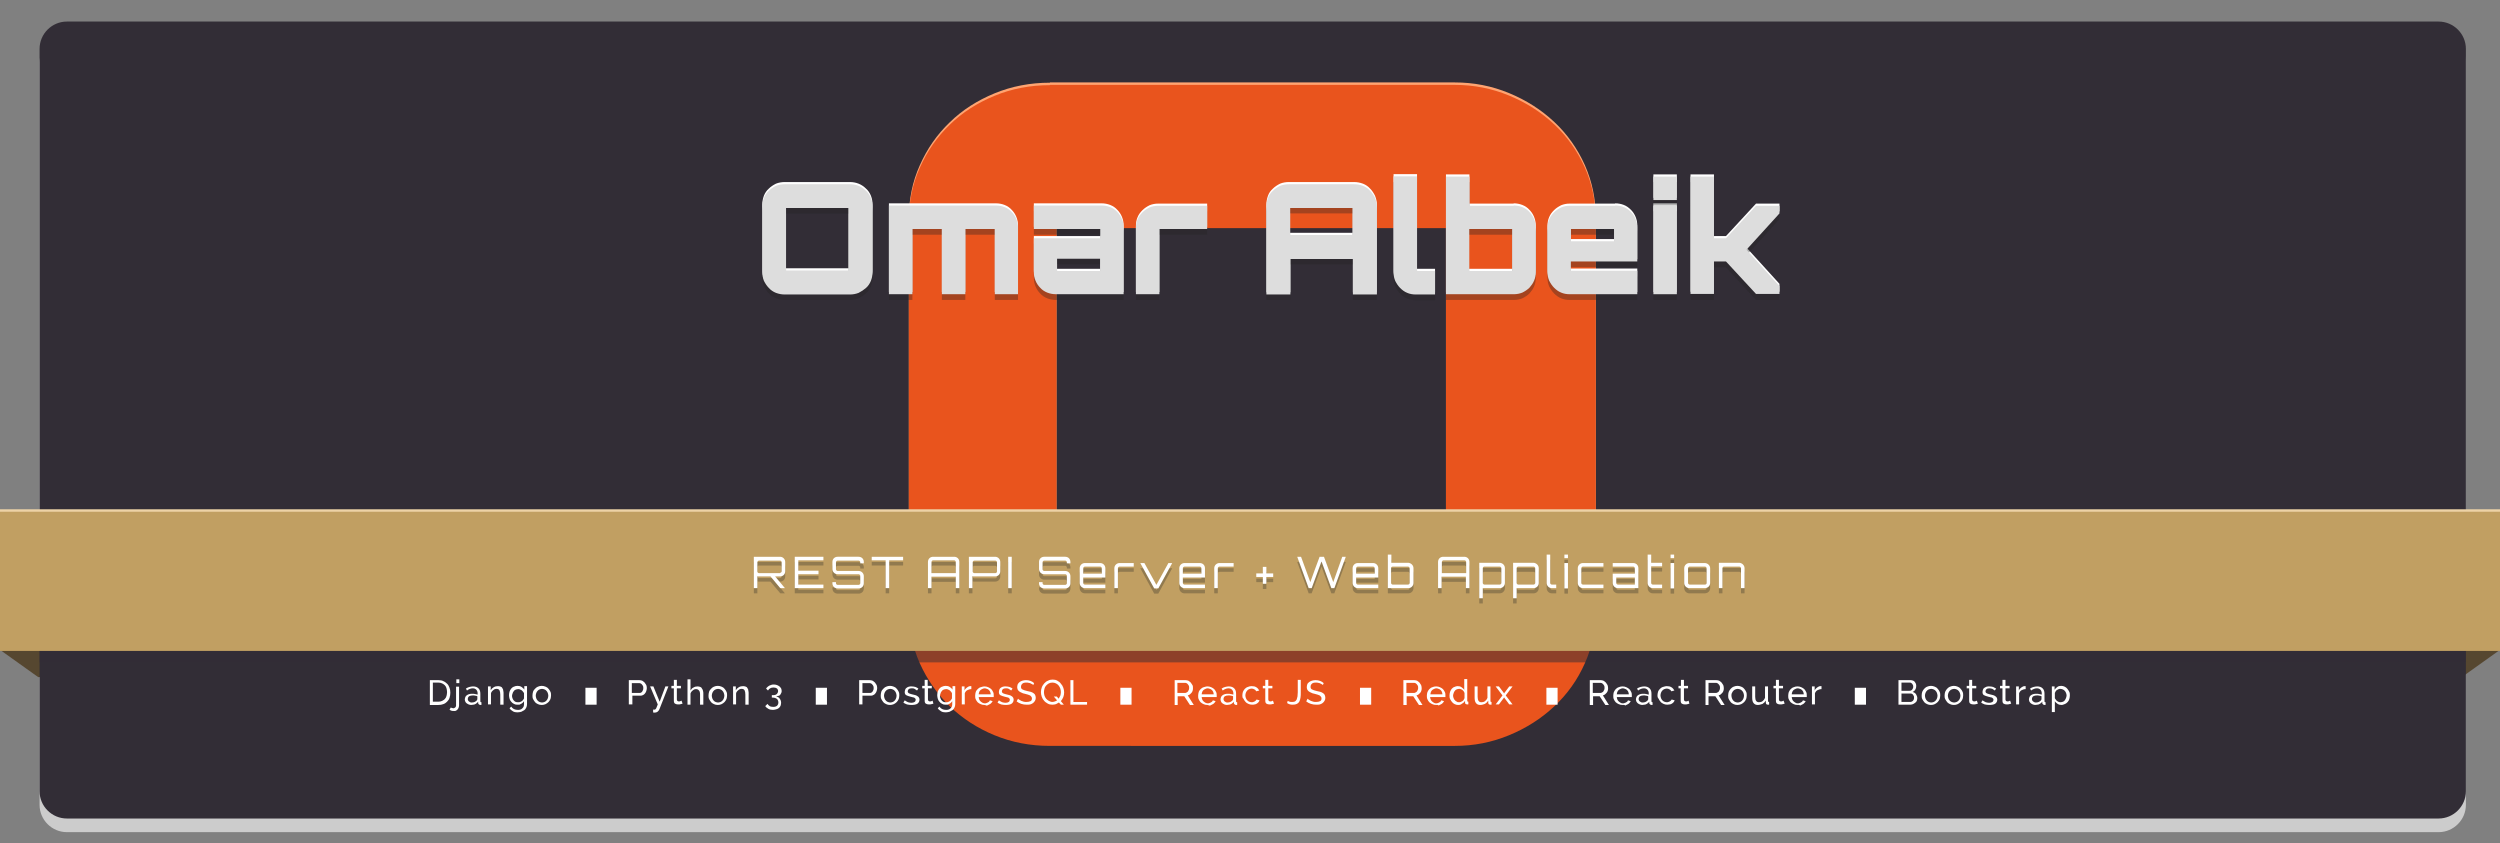 <?xml version="1.0" encoding="utf-8"?>
<!-- Generator: Adobe Illustrator 15.0.0, SVG Export Plug-In . SVG Version: 6.00 Build 0)  -->
<!DOCTYPE svg PUBLIC "-//W3C//DTD SVG 1.1//EN" "http://www.w3.org/Graphics/SVG/1.1/DTD/svg11.dtd">
<svg version="1.1" xmlns="http://www.w3.org/2000/svg" xmlns:xlink="http://www.w3.org/1999/xlink" x="0px" y="0px" width="916px"
	 height="309px" viewBox="0 0 916 309" enable-background="new 0 0 916 309" xml:space="preserve">
<rect x="0" y="0" width="916" height="309" fill="#808080" stroke="none"/>
<g id="Layer_1">
	<path fill-rule="evenodd" clip-rule="evenodd" fill="#CCCCCC" d="M24.5,12.9h869c5.5,0,10,4.5,10,10v272c0,5.5-4.5,10-10,10h-869
		c-5.5,0-10-4.5-10-10v-272C14.5,17.4,19,12.9,24.5,12.9z"/>
	<path fill-rule="evenodd" clip-rule="evenodd" fill="#564730" d="M0,238.1h916l-14,10H14L0,238.1z"/>
	<path fill-rule="evenodd" clip-rule="evenodd" fill="#322D36" d="M24.5,7.9h869c5.5,0,10,4.5,10,10v272c0,5.5-4.5,10-10,10h-869
		c-5.5,0-10-4.5-10-10v-272C14.5,12.4,19,7.9,24.5,7.9z"/>
	<path fill="#FFA471" d="M384.7,30.3c-7.2,0-14,1.3-20.3,3.9c-6.3,2.6-11.8,6.1-16.4,10.6c-4.7,4.5-8.3,9.7-11,15.8
		c-2.7,6-4,12.5-4,19.5v142.5c0,6.9,1.3,13.4,4,19.5c2.7,6,6.4,11.3,11,15.8c4.7,4.5,10.1,8,16.4,10.6c6.3,2.6,13.1,3.9,20.3,3.9
		H533c7,0,13.6-1.3,19.9-3.9c6.3-2.6,11.8-6.1,16.6-10.6c4.8-4.5,8.5-9.7,11.2-15.8c2.7-6,4-12.5,4-19.5V80c0-6.9-1.3-13.4-4-19.5
		c-2.7-6-6.4-11.3-11.2-15.8c-4.8-4.5-10.3-8-16.6-10.6c-6.3-2.6-12.9-3.9-19.9-3.9H384.7z M387.1,82.7h142.7v137.1H387.1V82.7z"/>
	<path fill="#E9541D" d="M384.7,31.2c-7.2,0-14,1.3-20.3,3.9c-6.3,2.6-11.8,6.1-16.4,10.6c-4.7,4.5-8.3,9.7-11,15.8
		c-2.7,6-4,12.5-4,19.5v142.5c0,6.9,1.3,13.4,4,19.5c2.7,6,6.4,11.3,11,15.8c4.7,4.5,10.1,8,16.4,10.6c6.3,2.6,13.1,3.9,20.3,3.9
		H533c7,0,13.6-1.3,19.9-3.9c6.3-2.6,11.8-6.1,16.6-10.6c4.8-4.5,8.5-9.7,11.2-15.8c2.7-6,4-12.5,4-19.5V80.9c0-6.9-1.3-13.4-4-19.5
		c-2.7-6-6.4-11.3-11.2-15.8c-4.8-4.5-10.3-8-16.6-10.6c-6.3-2.6-12.9-3.9-19.9-3.9H384.7z M387.1,83.6h142.7v137.1H387.1V83.6z"/>
	<path opacity="0.5" fill-rule="evenodd" clip-rule="evenodd" fill="#322D36" d="M14.5,193.1h889v49.6h-889V193.1z"/>
	<path fill-rule="evenodd" clip-rule="evenodd" fill="#EDD2A6" d="M0,186.6h916v51H0V186.6z"/>
	<g>
		<path fill="#FFFFFF" d="M311.4,66.7c1.1,0,2.2,0.2,3.2,0.6c1,0.4,1.9,1,2.7,1.8c0.8,0.7,1.4,1.6,1.8,2.6c0.4,1,0.6,2.1,0.6,3.3
			v23.8c0,1.2-0.2,2.2-0.6,3.3c-0.4,1-1,1.9-1.8,2.6c-0.8,0.7-1.7,1.3-2.7,1.8c-1,0.4-2.1,0.6-3.2,0.6h-23.8c-1.2,0-2.2-0.2-3.3-0.6
			c-1-0.4-1.9-1-2.6-1.8c-0.7-0.7-1.3-1.6-1.8-2.6c-0.4-1-0.6-2.1-0.6-3.3V75c0-1.2,0.2-2.2,0.6-3.3c0.4-1,1-1.9,1.8-2.6
			c0.7-0.7,1.6-1.3,2.6-1.8c1-0.4,2.1-0.6,3.3-0.6H311.4z M288,98.3h22.9V75.4H288V98.3z"/>
		<path fill="#FFFFFF" d="M364.9,74.5c1.1,0,2.2,0.2,3.2,0.6c1,0.4,1.9,1,2.6,1.8c0.7,0.7,1.3,1.6,1.7,2.6c0.4,1,0.6,2,0.6,3.1v24.4
			h-8.5V83.1h-10.8v23.9h-8.6V83.1h-10.8v23.9h-8.6V74.5H364.9z"/>
		<path fill="#FFFFFF" d="M403.6,74.5c1.1,0,2.2,0.2,3.2,0.6c1,0.4,1.9,1,2.6,1.8c0.7,0.7,1.3,1.6,1.7,2.6c0.4,1,0.6,2,0.6,3.1v24.4
			h-24.8c-1.1,0-2.2-0.2-3.2-0.6c-1-0.4-1.9-1-2.6-1.8c-0.7-0.7-1.3-1.6-1.7-2.6c-0.4-1-0.6-2-0.6-3.1V86.5h24.4v-3.4h-24.4v-8.6
			H403.6z M403.1,94h-15.8v4.5h15.8V94z"/>
		<path fill="#FFFFFF" d="M442.3,74.5v8.6h-17.5v23.9h-8.6V82.7c0-1.1,0.2-2.2,0.6-3.1c0.4-1,1-1.8,1.8-2.6c0.7-0.7,1.6-1.3,2.6-1.8
			c1-0.4,2-0.6,3.2-0.6H442.3z"/>
		<path fill="#FFFFFF" d="M496.1,66.7c1.2,0,2.2,0.2,3.3,0.6c1,0.4,1.9,1,2.6,1.8c0.7,0.7,1.3,1.6,1.8,2.6c0.4,1,0.7,2.1,0.7,3.3
			v32.1h-8.8v-13h-22.9v13H464V75c0-1.2,0.2-2.2,0.6-3.3s1-1.9,1.8-2.6c0.7-0.7,1.6-1.3,2.6-1.8c1-0.4,2.1-0.6,3.3-0.6H496.1z
			 M495.6,85.3v-9.9h-22.9v9.9H495.6z"/>
		<path fill="#FFFFFF" d="M519.2,63.8v34.7h6.6v8.6h-7.1c-1.1,0-2.2-0.2-3.1-0.6c-1-0.4-1.8-1-2.6-1.8c-0.7-0.7-1.3-1.6-1.8-2.6
			c-0.4-1-0.6-2-0.6-3.1V63.8H519.2z"/>
		<path fill="#FFFFFF" d="M554.6,74.5c1.1,0,2.2,0.2,3.2,0.6c1,0.4,1.9,1,2.6,1.8c0.7,0.7,1.3,1.6,1.7,2.6c0.4,1,0.6,2,0.6,3.1v16.3
			c0,1.1-0.2,2.2-0.6,3.1c-0.4,1-1,1.8-1.7,2.6c-0.7,0.7-1.6,1.3-2.6,1.8c-1,0.4-2,0.6-3.2,0.6h-24.8V63.9h8.6v10.7H554.6z
			 M538.3,98.5h15.8V83.1h-15.8V98.5z"/>
		<path fill="#FFFFFF" d="M591.8,74.5c1.1,0,2.2,0.2,3.2,0.6c1,0.4,1.8,1,2.6,1.8c0.7,0.7,1.3,1.6,1.7,2.6c0.4,1,0.6,2,0.6,3.1v12.4
			h-24.4v3.4h24.4v8.6h-24.8c-1.1,0-2.2-0.2-3.1-0.6c-1-0.4-1.8-1-2.6-1.8c-0.7-0.7-1.3-1.6-1.8-2.6c-0.4-1-0.6-2-0.6-3.1V82.7
			c0-1.1,0.2-2.2,0.6-3.1c0.4-1,1-1.8,1.8-2.6c0.7-0.7,1.6-1.3,2.6-1.8c1-0.4,2-0.6,3.1-0.6H591.8z M591.4,87.6v-4.5h-15.8v4.5
			H591.4z"/>
		<path fill="#FFFFFF" d="M614.4,63.9v8.6h-8.6v-8.6H614.4z M605.8,74.5h8.6v32.5h-8.6V74.5z"/>
		<path fill="#FFFFFF" d="M652,74.5v2.9l-12.1,13.3l12.1,13.3v2.9h-8.6l-11-11.9h-4.4v11.9h-8.6V63.9h8.6v22.6h4.4l11-11.9H652z"/>
	</g>
	<g opacity="0.35">
		<path fill="#222222" d="M311.4,69.5c1.1,0,2.2,0.2,3.2,0.6c1,0.4,1.9,1,2.7,1.8c0.8,0.7,1.4,1.6,1.8,2.6c0.4,1,0.6,2.1,0.6,3.3
			v23.8c0,1.2-0.2,2.2-0.6,3.3c-0.4,1-1,1.9-1.8,2.6c-0.8,0.7-1.7,1.3-2.7,1.8c-1,0.4-2.1,0.6-3.2,0.6h-23.8c-1.2,0-2.2-0.2-3.3-0.6
			c-1-0.4-1.9-1-2.6-1.8c-0.7-0.7-1.3-1.6-1.8-2.6c-0.4-1-0.6-2.1-0.6-3.3V77.8c0-1.2,0.2-2.2,0.6-3.3c0.4-1,1-1.9,1.8-2.6
			c0.7-0.7,1.6-1.3,2.6-1.8c1-0.4,2.1-0.6,3.3-0.6H311.4z M288,101.1h22.9V78.3H288V101.1z"/>
		<path fill="#222222" d="M364.9,77.4c1.1,0,2.2,0.2,3.2,0.6c1,0.4,1.9,1,2.6,1.8c0.7,0.7,1.3,1.6,1.7,2.6c0.4,1,0.6,2,0.6,3.1v24.4
			h-8.5V86h-10.8v23.9h-8.6V86h-10.8v23.9h-8.6V77.4H364.9z"/>
		<path fill="#222222" d="M403.6,77.4c1.1,0,2.2,0.2,3.2,0.6c1,0.4,1.9,1,2.6,1.8c0.7,0.7,1.3,1.6,1.7,2.6c0.4,1,0.6,2,0.6,3.1v24.4
			h-24.8c-1.1,0-2.2-0.2-3.2-0.6c-1-0.4-1.9-1-2.6-1.8c-0.7-0.7-1.3-1.6-1.7-2.6c-0.4-1-0.6-2-0.6-3.1V89.3h24.4V86h-24.4v-8.6
			H403.6z M403.1,96.8h-15.8v4.5h15.8V96.8z"/>
		<path fill="#222222" d="M442.3,77.4V86h-17.5v23.9h-8.6V85.5c0-1.1,0.2-2.2,0.6-3.1c0.4-1,1-1.8,1.8-2.6c0.7-0.7,1.6-1.3,2.6-1.8
			c1-0.4,2-0.6,3.2-0.6H442.3z"/>
		<path fill="#222222" d="M496.1,69.5c1.2,0,2.2,0.2,3.3,0.6c1,0.4,1.9,1,2.6,1.8c0.7,0.7,1.3,1.6,1.8,2.6c0.4,1,0.7,2.1,0.7,3.3
			v32.1h-8.8v-13h-22.9v13H464V77.8c0-1.2,0.2-2.2,0.6-3.3s1-1.9,1.8-2.6c0.7-0.7,1.6-1.3,2.6-1.8c1-0.4,2.1-0.6,3.3-0.6H496.1z
			 M495.6,88.1v-9.9h-22.9v9.9H495.6z"/>
		<path fill="#222222" d="M519.2,66.7v34.7h6.6v8.6h-7.1c-1.1,0-2.2-0.2-3.1-0.6c-1-0.4-1.8-1-2.6-1.8c-0.7-0.7-1.3-1.6-1.8-2.6
			c-0.4-1-0.6-2-0.6-3.1V66.7H519.2z"/>
		<path fill="#222222" d="M554.6,77.4c1.1,0,2.2,0.2,3.2,0.6c1,0.4,1.9,1,2.6,1.8c0.7,0.7,1.3,1.6,1.7,2.6c0.4,1,0.6,2,0.6,3.1v16.3
			c0,1.1-0.2,2.2-0.6,3.1c-0.4,1-1,1.8-1.7,2.6c-0.7,0.7-1.6,1.3-2.6,1.8c-1,0.4-2,0.6-3.2,0.6h-24.8V66.7h8.6v10.7H554.6z
			 M538.3,101.3h15.8V86h-15.8V101.3z"/>
		<path fill="#222222" d="M591.8,77.4c1.1,0,2.2,0.2,3.2,0.6c1,0.4,1.8,1,2.6,1.8c0.7,0.7,1.3,1.6,1.7,2.6c0.4,1,0.6,2,0.6,3.1v12.4
			h-24.4v3.4h24.4v8.6h-24.8c-1.1,0-2.2-0.2-3.1-0.6c-1-0.4-1.8-1-2.6-1.8c-0.7-0.7-1.3-1.6-1.8-2.6c-0.4-1-0.6-2-0.6-3.1V85.5
			c0-1.1,0.2-2.2,0.6-3.1c0.4-1,1-1.8,1.8-2.6c0.7-0.7,1.6-1.3,2.6-1.8c1-0.4,2-0.6,3.1-0.6H591.8z M591.4,90.4V86h-15.8v4.5H591.4z
			"/>
		<path fill="#222222" d="M614.4,66.7v8.6h-8.6v-8.6H614.4z M605.8,77.4h8.6v32.5h-8.6V77.4z"/>
		<path fill="#222222" d="M652,77.4v2.9l-12.1,13.3L652,107v2.9h-8.6l-11-11.9h-4.4v11.9h-8.6V66.7h8.6v22.6h4.4l11-11.9H652z"/>
	</g>
	<g>
		<path fill="#DDDDDD" d="M311.4,67.5c1.1,0,2.2,0.2,3.2,0.6c1,0.4,1.9,1,2.7,1.8c0.8,0.7,1.4,1.6,1.8,2.6c0.4,1,0.6,2.1,0.6,3.3
			v23.8c0,1.2-0.2,2.2-0.6,3.3c-0.4,1-1,1.9-1.8,2.6c-0.8,0.7-1.7,1.3-2.7,1.8c-1,0.4-2.1,0.6-3.2,0.6h-23.8c-1.2,0-2.2-0.2-3.3-0.6
			c-1-0.4-1.9-1-2.6-1.8c-0.7-0.7-1.3-1.6-1.8-2.6c-0.4-1-0.6-2.1-0.6-3.3V75.8c0-1.2,0.2-2.2,0.6-3.3c0.4-1,1-1.9,1.8-2.6
			c0.7-0.7,1.6-1.3,2.6-1.8c1-0.4,2.1-0.6,3.3-0.6H311.4z M288,99.1h22.9V76.2H288V99.1z"/>
		<path fill="#DDDDDD" d="M364.9,75.3c1.1,0,2.2,0.2,3.2,0.6c1,0.4,1.9,1,2.6,1.8c0.7,0.7,1.3,1.6,1.7,2.6c0.4,1,0.6,2,0.6,3.1v24.4
			h-8.5V83.9h-10.8v23.9h-8.6V83.9h-10.8v23.9h-8.6V75.3H364.9z"/>
		<path fill="#DDDDDD" d="M403.6,75.3c1.1,0,2.2,0.2,3.2,0.6c1,0.4,1.9,1,2.6,1.8c0.7,0.7,1.3,1.6,1.7,2.6c0.4,1,0.6,2,0.6,3.1v24.4
			h-24.8c-1.1,0-2.2-0.2-3.2-0.6c-1-0.4-1.9-1-2.6-1.8c-0.7-0.7-1.3-1.6-1.7-2.6c-0.4-1-0.6-2-0.6-3.1V87.3h24.4v-3.4h-24.4v-8.6
			H403.6z M403.1,94.8h-15.8v4.5h15.8V94.8z"/>
		<path fill="#DDDDDD" d="M442.3,75.3v8.6h-17.5v23.9h-8.6V83.5c0-1.1,0.2-2.2,0.6-3.1c0.4-1,1-1.8,1.8-2.6c0.7-0.7,1.6-1.3,2.6-1.8
			c1-0.4,2-0.6,3.2-0.6H442.3z"/>
		<path fill="#DDDDDD" d="M496.1,67.5c1.2,0,2.2,0.2,3.3,0.6c1,0.4,1.9,1,2.6,1.8c0.7,0.7,1.3,1.6,1.8,2.6c0.4,1,0.7,2.1,0.7,3.3
			v32.1h-8.8v-13h-22.9v13H464V75.8c0-1.2,0.2-2.2,0.6-3.3s1-1.9,1.8-2.6c0.7-0.7,1.6-1.3,2.6-1.8c1-0.4,2.1-0.6,3.3-0.6H496.1z
			 M495.6,86.1v-9.9h-22.9v9.9H495.6z"/>
		<path fill="#DDDDDD" d="M519.2,64.6v34.7h6.6v8.6h-7.1c-1.1,0-2.2-0.2-3.1-0.6c-1-0.4-1.8-1-2.6-1.8c-0.7-0.7-1.3-1.6-1.8-2.6
			c-0.4-1-0.6-2-0.6-3.1V64.6H519.2z"/>
		<path fill="#DDDDDD" d="M554.6,75.3c1.1,0,2.2,0.2,3.2,0.6c1,0.4,1.9,1,2.6,1.8c0.7,0.7,1.3,1.6,1.7,2.6c0.4,1,0.6,2,0.6,3.1v16.3
			c0,1.1-0.2,2.2-0.6,3.1c-0.4,1-1,1.8-1.7,2.6c-0.7,0.7-1.6,1.3-2.6,1.8c-1,0.4-2,0.6-3.2,0.6h-24.8V64.7h8.6v10.7H554.6z
			 M538.3,99.3h15.8V83.9h-15.8V99.3z"/>
		<path fill="#DDDDDD" d="M591.8,75.3c1.1,0,2.2,0.2,3.2,0.6c1,0.4,1.8,1,2.6,1.8c0.7,0.7,1.3,1.6,1.7,2.6c0.4,1,0.6,2,0.6,3.1v12.4
			h-24.4v3.4h24.4v8.6h-24.8c-1.1,0-2.2-0.2-3.1-0.6c-1-0.4-1.8-1-2.6-1.8c-0.7-0.7-1.3-1.6-1.8-2.6c-0.4-1-0.6-2-0.6-3.1V83.5
			c0-1.1,0.2-2.2,0.6-3.1c0.4-1,1-1.8,1.8-2.6c0.7-0.7,1.6-1.3,2.6-1.8c1-0.4,2-0.6,3.1-0.6H591.8z M591.4,88.4v-4.5h-15.8v4.5
			H591.4z"/>
		<path fill="#DDDDDD" d="M614.4,64.7v8.6h-8.6v-8.6H614.4z M605.8,75.3h8.6v32.5h-8.6V75.3z"/>
		<path fill="#DDDDDD" d="M652,75.3v2.9l-12.1,13.3l12.1,13.3v2.9h-8.6l-11-11.9h-4.4v11.9h-8.6V64.7h8.6v22.6h4.4l11-11.9H652z"/>
	</g>
	<g>
		<rect x="374.5" y="255.9" fill="none" width="2.7" height="0"/>
	</g>
	<path fill-rule="evenodd" clip-rule="evenodd" fill="#C19F62" d="M0,187.5h916v51H0V187.5z"/>
</g>
<g id="Text">
	<g opacity="0.3">
		<path fill="#222222" d="M287.7,211.2c0,1.1-0.8,1.9-1.9,1.9H284l3.6,4.3h-1.7l-3.6-4.3h-4.2c-0.2,0-0.4,0-0.6-0.1v4.4h-1.3v-11.5
			h9.6c1.1,0,1.9,0.9,1.9,1.9V211.2z M285.8,211.8c0.3,0,0.6-0.3,0.6-0.6v-3.4c0-0.3-0.3-0.6-0.6-0.6h-7.7c-0.3,0-0.6,0.3-0.6,0.6
			v3.4c0,0.3,0.3,0.6,0.6,0.6H285.8z"/>
		<path fill="#222222" d="M301.7,207.2h-9.2v3.8h7.4v1.3h-7.4v3.8h9.2v1.3h-10.5v-11.5h10.5V207.2z"/>
		<path fill="#222222" d="M316.5,208.3h-1.3v-0.4c0-0.3-0.3-0.6-0.6-0.6h-7.7c-0.3,0-0.6,0.3-0.6,0.6v2.6c0,0.3,0.3,0.6,0.6,0.6h7.7
			c1.1,0,1.9,0.9,1.9,1.9v2.6c0,1.1-0.8,1.9-1.9,1.9h-7.7c-1.1,0-1.9-0.8-1.9-1.9v-0.4h1.3v0.4c0,0.3,0.3,0.6,0.6,0.6h7.7
			c0.3,0,0.6-0.3,0.6-0.6v-2.6c0-0.3-0.3-0.6-0.6-0.6h-7.7c-1.1,0-1.9-0.9-1.9-1.9v-2.6c0-1.1,0.8-1.9,1.9-1.9h7.7
			c1.1,0,1.9,0.8,1.9,1.9V208.3z"/>
		<path fill="#222222" d="M330.9,205.9v1.3h-5.1v10.2h-1.3v-10.2h-5.1v-1.3H330.9z"/>
		<path fill="#222222" d="M349.6,205.9c1.1,0,1.9,0.8,1.9,1.9v9.6h-1.3v-4.2h-8.9v4.2h-1.3v-9.6c0-1.1,0.8-1.9,1.9-1.9H349.6z
			 M350.2,211.9v-4.1c0-0.3-0.3-0.6-0.6-0.6h-7.7c-0.3,0-0.6,0.3-0.6,0.6v4.1H350.2z"/>
		<path fill="#222222" d="M364.6,205.9c1.1,0,1.9,0.9,1.9,1.9v3.4c0,1.1-0.8,1.9-1.9,1.9h-7.7c-0.1,0-0.4,0-0.6-0.1v4.4H355v-11.5
			H364.6z M365.3,207.9c0-0.3-0.3-0.6-0.6-0.6h-7.7c-0.3,0-0.6,0.3-0.6,0.6v3.4c0,0.3,0.3,0.6,0.6,0.6h7.7c0.3,0,0.6-0.3,0.6-0.6
			V207.9z"/>
		<path fill="#222222" d="M369.4,205.9h1.3v11.5h-1.3V205.9z"/>
		<path fill="#222222" d="M392.2,208.3h-1.3v-0.4c0-0.3-0.3-0.6-0.6-0.6h-7.7c-0.3,0-0.6,0.3-0.6,0.6v2.6c0,0.3,0.3,0.6,0.6,0.6h7.7
			c1.1,0,1.9,0.9,1.9,1.9v2.6c0,1.1-0.8,1.9-1.9,1.9h-7.7c-1.1,0-1.9-0.8-1.9-1.9v-0.4h1.3v0.4c0,0.3,0.3,0.6,0.6,0.6h7.7
			c0.3,0,0.6-0.3,0.6-0.6v-2.6c0-0.3-0.3-0.6-0.6-0.6h-7.7c-1.1,0-1.9-0.9-1.9-1.9v-2.6c0-1.1,0.8-1.9,1.9-1.9h7.7
			c1.1,0,1.9,0.8,1.9,1.9V208.3z"/>
		<path fill="#222222" d="M405,210.1v3.4h-8.1v2c0,0.3,0.3,0.6,0.6,0.6h7.5v1.3h-7.5c-1.1,0-1.9-0.9-1.9-1.9v-5.4
			c0-1.1,0.9-1.9,1.9-1.9h5.6C404.1,208.2,405,209,405,210.1z M403.7,212.1v-2c0-0.3-0.3-0.6-0.6-0.6h-5.6c-0.3,0-0.6,0.3-0.6,0.6v2
			H403.7z"/>
		<path fill="#222222" d="M415.4,208.2v1.3h-5.2c-0.3,0-0.6,0.3-0.6,0.6v7.3h-1.3v-7.3c0-1.1,0.9-1.9,1.9-1.9H415.4z"/>
		<path fill="#222222" d="M429.5,208.2l-5.1,9.3h-1.5c-1.7-3.1-3.4-6.2-5.1-9.3h1.5l4.4,8l4.4-8H429.5z"/>
		<path fill="#222222" d="M441.5,210.1v3.4h-8.1v2c0,0.3,0.3,0.6,0.6,0.6h7.5v1.3H434c-1.1,0-1.9-0.9-1.9-1.9v-5.4
			c0-1.1,0.9-1.9,1.9-1.9h5.6C440.7,208.2,441.5,209,441.5,210.1z M440.2,212.1v-2c0-0.3-0.3-0.6-0.6-0.6H434
			c-0.3,0-0.6,0.3-0.6,0.6v2H440.2z"/>
		<path fill="#222222" d="M452,208.2v1.3h-5.2c-0.3,0-0.6,0.3-0.6,0.6v7.3h-1.3v-7.3c0-1.1,0.9-1.9,1.9-1.9H452z"/>
		<path fill="#222222" d="M464,209.6v2.4h2.5v1.3H464v2.5h-1.3v-2.5h-2.4v-1.3h2.4v-2.4H464z"/>
		<path fill="#222222" d="M493.1,205.9l-4.2,11.5h-1.1l-3.6-9.8l-3.6,9.8h-1.1l-4.2-11.5h1.4l3.4,9.3c1-2.8,2.3-6.4,3.4-9.3h1.6
			l3.4,9.3c1-2.8,2.3-6.4,3.3-9.3H493.1z"/>
		<path fill="#222222" d="M505,210.1v3.4h-8.1v2c0,0.3,0.3,0.6,0.6,0.6h7.5v1.3h-7.5c-1.1,0-1.9-0.9-1.9-1.9v-5.4
			c0-1.1,0.9-1.9,1.9-1.9h5.6C504.1,208.2,505,209,505,210.1z M503.7,212.1v-2c0-0.3-0.3-0.6-0.6-0.6h-5.6c-0.3,0-0.6,0.3-0.6,0.6v2
			H503.7z"/>
		<path fill="#222222" d="M517.9,210.1v5.4c0,1.1-0.9,1.9-1.9,1.9h-7.5v-12.3h1.3v3h6.2C517,208.2,517.9,209,517.9,210.1z
			 M516.5,210.1c0-0.3-0.3-0.6-0.6-0.6h-5.6c-0.4,0-0.6,0.3-0.6,0.6v5.4c0,0.3,0.3,0.6,0.6,0.6h5.6c0.3,0,0.6-0.3,0.6-0.6V210.1z"/>
		<path fill="#222222" d="M536.5,205.9c1.1,0,1.9,0.8,1.9,1.9v9.6h-1.3v-4.2h-8.9v4.2h-1.3v-9.6c0-1.1,0.8-1.9,1.9-1.9H536.5z
			 M537.2,211.9v-4.1c0-0.3-0.3-0.6-0.6-0.6h-7.7c-0.3,0-0.6,0.3-0.6,0.6v4.1H537.2z"/>
		<path fill="#222222" d="M551.4,210.1v5.4c0,1.1-0.9,1.9-1.9,1.9h-6.2v3.7H542v-13h7.5C550.6,208.2,551.4,209,551.4,210.1z
			 M550.1,210.1c0-0.3-0.3-0.6-0.6-0.6h-5.6c-0.4,0-0.6,0.3-0.6,0.6v5.4c0,0.3,0.3,0.6,0.6,0.6h5.6c0.3,0,0.6-0.3,0.6-0.6V210.1z"/>
		<path fill="#222222" d="M563.8,210.1v5.4c0,1.1-0.9,1.9-1.9,1.9h-6.2v3.7h-1.3v-13h7.5C562.9,208.2,563.8,209,563.8,210.1z
			 M562.5,210.1c0-0.3-0.3-0.6-0.6-0.6h-5.6c-0.4,0-0.6,0.3-0.6,0.6v5.4c0,0.3,0.3,0.6,0.6,0.6h5.6c0.3,0,0.6-0.3,0.6-0.6V210.1z"/>
		<path fill="#222222" d="M568,205.1v10.4c0,0.3,0.3,0.6,0.6,0.6h1.6v1.3h-1.6c-1.1,0-1.9-0.9-1.9-1.9v-10.4H568z"/>
		<path fill="#222222" d="M574.5,205.1v1.3h-1.3v-1.3H574.5z M573.2,208.2h1.3v9.3h-1.3V208.2z"/>
		<path fill="#222222" d="M587.5,216.1v1.3h-7.5c-1.1,0-1.9-0.9-1.9-1.9v-5.4c0-1.1,0.9-1.9,1.9-1.9h7.5v1.3h-7.5
			c-0.3,0-0.6,0.3-0.6,0.6v5.4c0,0.3,0.3,0.6,0.6,0.6H587.5z"/>
		<path fill="#222222" d="M600.3,210.1v7.3h-7.5c-1.1,0-1.9-0.9-1.9-1.9v-3.4h8.1v-2c0-0.3-0.3-0.6-0.6-0.6h-7.5v-1.3h7.5
			C599.5,208.2,600.3,209,600.3,210.1z M599,213.5h-6.8v2c0,0.3,0.3,0.6,0.6,0.6h6.2V213.5z"/>
		<path fill="#222222" d="M605,209.5v6c0,0.3,0.3,0.6,0.6,0.6h3.4v1.3h-3.4c-1.1,0-1.9-0.9-1.9-1.9v-10.4h1.3v3h4v1.3H605z"/>
		<path fill="#222222" d="M613.4,205.1v1.3h-1.3v-1.3H613.4z M612.1,208.2h1.3v9.3h-1.3V208.2z"/>
		<path fill="#222222" d="M624.6,208.2c1.1,0,2,0.9,2,1.9v5.4c0,1.1-0.9,1.9-2,1.9h-5.6c-1.1,0-1.9-0.9-1.9-1.9v-5.4
			c0-1.1,0.9-1.9,1.9-1.9H624.6z M619.1,209.5c-0.3,0-0.6,0.3-0.6,0.6v5.4c0,0.3,0.3,0.6,0.6,0.6h5.6c0.4,0,0.6-0.3,0.6-0.6v-5.4
			c0-0.3-0.3-0.6-0.6-0.6H619.1z"/>
		<path fill="#222222" d="M639.2,210.1v7.3h-1.3v-7.3c0-0.3-0.3-0.6-0.6-0.6h-5.6c-0.4,0-0.6,0.3-0.6,0.6v7.3h-1.3v-9.3h7.5
			C638.3,208.2,639.2,209,639.2,210.1z"/>
	</g>
	<g>
		<path fill="#FFFFFF" d="M157.5,258.2v-9h3.1c0.7,0,1.4,0.1,1.9,0.4c0.5,0.2,1,0.6,1.4,1c0.4,0.4,0.6,0.9,0.8,1.4s0.3,1.1,0.3,1.8
			c0,0.7-0.1,1.3-0.3,1.9c-0.2,0.6-0.5,1-0.9,1.4c-0.4,0.4-0.8,0.7-1.4,0.9c-0.5,0.2-1.1,0.3-1.8,0.3H157.5z M163.8,253.6
			c0-0.5-0.1-1-0.2-1.4c-0.1-0.4-0.3-0.8-0.6-1.1s-0.6-0.5-1-0.7c-0.4-0.2-0.9-0.3-1.4-0.3h-2v7h2c0.5,0,1-0.1,1.4-0.3
			c0.4-0.2,0.7-0.4,1-0.7s0.5-0.7,0.6-1.1C163.7,254.6,163.8,254.1,163.8,253.6z"/>
		<path fill="#FFFFFF" d="M166.2,260.5c-0.3,0-0.6,0-0.8-0.1c-0.3-0.1-0.5-0.2-0.7-0.4l0.5-0.8c0.1,0.1,0.3,0.2,0.4,0.2
			c0.2,0,0.3,0.1,0.5,0.1c0.1,0,0.3,0,0.4-0.1c0.1-0.1,0.2-0.1,0.3-0.2c0.1-0.1,0.2-0.2,0.2-0.3c0.1-0.1,0.1-0.3,0.1-0.4v-6.9h1.1
			v6.9c0,0.3-0.1,0.6-0.2,0.9c-0.1,0.3-0.3,0.5-0.5,0.7c-0.2,0.2-0.4,0.3-0.7,0.4C166.7,260.5,166.5,260.5,166.2,260.5z
			 M167.2,250.3v-1.4h1.1v1.4H167.2z"/>
		<path fill="#FFFFFF" d="M172.6,258.3c-0.3,0-0.6-0.1-0.9-0.2c-0.3-0.1-0.5-0.3-0.7-0.4s-0.4-0.4-0.5-0.6c-0.1-0.3-0.2-0.5-0.2-0.8
			c0-0.3,0.1-0.6,0.2-0.9s0.3-0.5,0.6-0.7s0.5-0.3,0.9-0.4s0.7-0.1,1.1-0.1c0.3,0,0.6,0,1,0.1c0.3,0.1,0.6,0.1,0.9,0.2V254
			c0-0.5-0.2-1-0.5-1.3c-0.3-0.3-0.7-0.5-1.3-0.5c-0.7,0-1.4,0.3-2.1,0.8l-0.4-0.7c0.4-0.3,0.9-0.5,1.3-0.6s0.9-0.2,1.3-0.2
			c0.8,0,1.5,0.2,2,0.7c0.5,0.5,0.7,1.1,0.7,2v2.7c0,0.3,0.1,0.4,0.4,0.4v1c-0.1,0-0.2,0-0.2,0c-0.1,0-0.1,0-0.2,0
			c-0.2,0-0.4-0.1-0.5-0.2c-0.2-0.1-0.3-0.3-0.3-0.5l0-0.5c-0.2,0.2-0.3,0.4-0.5,0.5c-0.2,0.2-0.4,0.3-0.6,0.4
			c-0.2,0.1-0.4,0.2-0.7,0.2S172.8,258.3,172.6,258.3z M172.9,257.4c0.4,0,0.7-0.1,1-0.2c0.3-0.2,0.6-0.3,0.8-0.6
			c0.2-0.2,0.2-0.4,0.2-0.5v-1c-0.3-0.1-0.5-0.2-0.8-0.2c-0.3-0.1-0.6-0.1-0.8-0.1c-0.6,0-1,0.1-1.4,0.3c-0.3,0.2-0.5,0.6-0.5,1
			c0,0.2,0,0.3,0.1,0.5c0.1,0.2,0.2,0.3,0.3,0.4c0.1,0.1,0.3,0.2,0.5,0.3C172.4,257.4,172.6,257.4,172.9,257.4z"/>
		<path fill="#FFFFFF" d="M184.4,258.2h-1.1v-3.7c0-0.7-0.1-1.2-0.3-1.6c-0.2-0.3-0.5-0.5-1-0.5c-0.2,0-0.5,0-0.7,0.1
			c-0.2,0.1-0.4,0.2-0.6,0.4c-0.2,0.2-0.4,0.3-0.5,0.5s-0.3,0.4-0.3,0.7v4h-1.1v-6.6h1v1.4c0.3-0.5,0.6-0.8,1.1-1.1
			c0.5-0.3,1-0.4,1.6-0.4c0.4,0,0.7,0.1,1,0.2c0.3,0.1,0.5,0.3,0.6,0.6c0.2,0.3,0.3,0.5,0.3,0.9c0.1,0.3,0.1,0.7,0.1,1.1V258.2z"/>
		<path fill="#FFFFFF" d="M189.5,258.2c-0.5,0-0.9-0.1-1.2-0.3c-0.4-0.2-0.7-0.4-1-0.8c-0.3-0.3-0.5-0.7-0.6-1.1
			c-0.1-0.4-0.2-0.8-0.2-1.3c0-0.5,0.1-0.9,0.2-1.3c0.1-0.4,0.4-0.8,0.6-1.1c0.3-0.3,0.6-0.6,1-0.7c0.4-0.2,0.8-0.3,1.3-0.3
			c0.6,0,1,0.1,1.5,0.4c0.4,0.3,0.8,0.6,1,1v-1.3h1v6.6c0,0.5-0.1,0.9-0.3,1.3c-0.2,0.4-0.4,0.7-0.7,0.9s-0.7,0.4-1.1,0.6
			c-0.4,0.1-0.9,0.2-1.3,0.2c-0.8,0-1.4-0.1-1.8-0.4c-0.5-0.3-0.9-0.6-1.2-1.1l0.6-0.6c0.3,0.4,0.6,0.7,1,0.9
			c0.4,0.2,0.9,0.3,1.4,0.3c0.3,0,0.6,0,0.9-0.1s0.5-0.2,0.7-0.4c0.2-0.2,0.4-0.4,0.5-0.6s0.2-0.6,0.2-0.9v-1.2
			c-0.1,0.2-0.3,0.4-0.5,0.6c-0.2,0.2-0.4,0.3-0.6,0.4c-0.2,0.1-0.4,0.2-0.6,0.3C190,258.2,189.8,258.2,189.5,258.2z M189.9,257.3
			c0.2,0,0.5,0,0.7-0.1s0.4-0.2,0.6-0.3c0.2-0.1,0.3-0.3,0.5-0.5c0.1-0.2,0.2-0.4,0.3-0.5v-1.9c-0.1-0.2-0.2-0.4-0.4-0.6
			c-0.1-0.2-0.3-0.3-0.5-0.5c-0.2-0.1-0.4-0.2-0.6-0.3c-0.2-0.1-0.4-0.1-0.7-0.1c-0.3,0-0.6,0.1-0.9,0.2s-0.5,0.3-0.7,0.6
			c-0.2,0.2-0.3,0.5-0.4,0.8c-0.1,0.3-0.2,0.6-0.2,0.9c0,0.3,0.1,0.6,0.2,0.9s0.3,0.6,0.5,0.8c0.2,0.2,0.4,0.4,0.7,0.5
			S189.6,257.3,189.9,257.3z"/>
		<path fill="#FFFFFF" d="M198.5,258.3c-0.5,0-1-0.1-1.4-0.3c-0.4-0.2-0.8-0.4-1.1-0.8s-0.5-0.7-0.7-1.1c-0.2-0.4-0.2-0.9-0.2-1.3
			c0-0.5,0.1-0.9,0.2-1.3s0.4-0.8,0.7-1.1c0.3-0.3,0.6-0.6,1.1-0.8c0.4-0.2,0.9-0.3,1.4-0.3s0.9,0.1,1.4,0.3s0.8,0.4,1.1,0.8
			c0.3,0.3,0.5,0.7,0.7,1.1c0.2,0.4,0.2,0.9,0.2,1.3c0,0.5-0.1,0.9-0.2,1.3c-0.2,0.4-0.4,0.8-0.7,1.1c-0.3,0.3-0.7,0.6-1.1,0.8
			C199.4,258.2,199,258.3,198.5,258.3z M196.3,254.9c0,0.3,0.1,0.7,0.2,1s0.3,0.6,0.5,0.8c0.2,0.2,0.4,0.4,0.7,0.5
			c0.3,0.1,0.6,0.2,0.9,0.2s0.6-0.1,0.9-0.2c0.3-0.1,0.5-0.3,0.7-0.5c0.2-0.2,0.4-0.5,0.5-0.8c0.1-0.3,0.2-0.6,0.2-1
			c0-0.3-0.1-0.7-0.2-1s-0.3-0.6-0.5-0.8c-0.2-0.2-0.4-0.4-0.7-0.5c-0.3-0.1-0.6-0.2-0.9-0.2s-0.6,0.1-0.9,0.2
			c-0.3,0.1-0.5,0.3-0.7,0.5c-0.2,0.2-0.4,0.5-0.5,0.8S196.3,254.5,196.3,254.9z"/>
		<path fill="#FFFFFF" d="M214.5,258.2v-6.2h4.1v6.2H214.5z"/>
		<path fill="#FFFFFF" d="M230.4,258.2v-9h3.8c0.4,0,0.8,0.1,1.1,0.2c0.3,0.2,0.6,0.4,0.9,0.7c0.2,0.3,0.4,0.6,0.6,0.9
			c0.1,0.3,0.2,0.7,0.2,1.1c0,0.4-0.1,0.7-0.2,1.1c-0.1,0.3-0.3,0.7-0.5,0.9c-0.2,0.3-0.5,0.5-0.8,0.6c-0.3,0.2-0.7,0.2-1.1,0.2
			h-2.7v3.2H230.4z M231.6,253.9h2.6c0.2,0,0.5,0,0.6-0.1c0.2-0.1,0.4-0.2,0.5-0.4s0.2-0.4,0.3-0.6c0.1-0.2,0.1-0.5,0.1-0.7
			c0-0.3,0-0.5-0.1-0.7c-0.1-0.2-0.2-0.4-0.4-0.6c-0.1-0.2-0.3-0.3-0.5-0.4s-0.4-0.1-0.6-0.1h-2.6V253.9z"/>
		<path fill="#FFFFFF" d="M239.3,260c0.2,0,0.4,0,0.6,0c0.1,0,0.1,0,0.2-0.1c0.1,0,0.1-0.1,0.2-0.2c0.1-0.1,0.2-0.3,0.3-0.6
			c0.1-0.2,0.2-0.6,0.4-1l-2.8-6.6h1.2l2.3,5.6l2.1-5.6h1.1l-3.3,8.4c-0.2,0.4-0.4,0.7-0.7,0.9c-0.3,0.2-0.6,0.3-1,0.3
			c-0.1,0-0.2,0-0.3,0c-0.1,0-0.2,0-0.3-0.1V260z"/>
		<path fill="#FFFFFF" d="M250.1,257.8c-0.1,0-0.2,0.1-0.3,0.1s-0.2,0.1-0.4,0.1c-0.1,0-0.3,0.1-0.5,0.1c-0.2,0-0.3,0-0.5,0
			c-0.4,0-0.8-0.1-1.1-0.3c-0.3-0.2-0.4-0.6-0.4-1.1v-4.5h-0.9v-0.9h0.9v-2.2h1.1v2.2h1.5v0.9h-1.5v4.1c0,0.2,0.1,0.4,0.2,0.5
			c0.1,0.1,0.3,0.2,0.5,0.2c0.2,0,0.4,0,0.6-0.1s0.3-0.1,0.4-0.2L250.1,257.8z"/>
		<path fill="#FFFFFF" d="M257.6,258.2h-1.1v-3.7c0-0.7-0.1-1.2-0.4-1.5c-0.2-0.3-0.6-0.5-1-0.5c-0.2,0-0.4,0-0.7,0.1
			c-0.2,0.1-0.4,0.2-0.6,0.4c-0.2,0.2-0.4,0.3-0.5,0.5s-0.3,0.4-0.3,0.7v4h-1.1v-9.3h1.1v4.1c0.3-0.5,0.6-0.9,1.1-1.1
			c0.5-0.3,0.9-0.4,1.5-0.4c0.4,0,0.7,0.1,1,0.2c0.3,0.1,0.5,0.3,0.6,0.6c0.2,0.2,0.3,0.5,0.4,0.9c0.1,0.3,0.1,0.7,0.1,1.1V258.2z"
			/>
		<path fill="#FFFFFF" d="M263,258.3c-0.5,0-1-0.1-1.4-0.3c-0.4-0.2-0.8-0.4-1.1-0.8s-0.5-0.7-0.7-1.1c-0.2-0.4-0.2-0.9-0.2-1.3
			c0-0.5,0.1-0.9,0.2-1.3s0.4-0.8,0.7-1.1c0.3-0.3,0.6-0.6,1.1-0.8c0.4-0.2,0.9-0.3,1.4-0.3s0.9,0.1,1.4,0.3s0.8,0.4,1.1,0.8
			c0.3,0.3,0.5,0.7,0.7,1.1c0.2,0.4,0.2,0.9,0.2,1.3c0,0.5-0.1,0.9-0.2,1.3c-0.2,0.4-0.4,0.8-0.7,1.1c-0.3,0.3-0.7,0.6-1.1,0.8
			C264,258.2,263.5,258.3,263,258.3z M260.8,254.9c0,0.3,0.1,0.7,0.2,1s0.3,0.6,0.5,0.8c0.2,0.2,0.4,0.4,0.7,0.5
			c0.3,0.1,0.6,0.2,0.9,0.2s0.6-0.1,0.9-0.2c0.3-0.1,0.5-0.3,0.7-0.5c0.2-0.2,0.4-0.5,0.5-0.8c0.1-0.3,0.2-0.6,0.2-1
			c0-0.3-0.1-0.7-0.2-1s-0.3-0.6-0.5-0.8c-0.2-0.2-0.4-0.4-0.7-0.5c-0.3-0.1-0.6-0.2-0.9-0.2s-0.6,0.1-0.9,0.2
			c-0.3,0.1-0.5,0.3-0.7,0.5c-0.2,0.2-0.4,0.5-0.5,0.8S260.8,254.5,260.8,254.9z"/>
		<path fill="#FFFFFF" d="M274.2,258.2h-1.1v-3.7c0-0.7-0.1-1.2-0.3-1.6c-0.2-0.3-0.5-0.5-1-0.5c-0.2,0-0.5,0-0.7,0.1
			c-0.2,0.1-0.4,0.2-0.6,0.4c-0.2,0.2-0.4,0.3-0.5,0.5s-0.3,0.4-0.3,0.7v4h-1.1v-6.6h1v1.4c0.3-0.5,0.6-0.8,1.1-1.1
			c0.5-0.3,1-0.4,1.6-0.4c0.4,0,0.7,0.1,1,0.2c0.3,0.1,0.5,0.3,0.6,0.6c0.2,0.3,0.3,0.5,0.3,0.9c0.1,0.3,0.1,0.7,0.1,1.1V258.2z"/>
		<path fill="#FFFFFF" d="M284.4,255.2c0.5,0.1,1,0.3,1.3,0.8c0.3,0.4,0.5,0.9,0.5,1.5c0,0.4-0.1,0.7-0.2,1.1
			c-0.1,0.3-0.4,0.6-0.6,0.8s-0.6,0.4-1,0.5s-0.8,0.2-1.2,0.2c-0.6,0-1.2-0.1-1.7-0.4s-0.9-0.6-1.1-1l0.8-0.8
			c0.2,0.3,0.5,0.6,0.8,0.8c0.3,0.2,0.8,0.3,1.3,0.3c0.6,0,1-0.1,1.4-0.4c0.3-0.3,0.5-0.7,0.5-1.2c0-0.5-0.2-1-0.5-1.3
			c-0.4-0.3-0.9-0.5-1.6-0.5h-0.3v-0.9h0.4c0.6,0,1.1-0.1,1.4-0.4c0.3-0.3,0.5-0.7,0.5-1.1s-0.2-0.8-0.5-1c-0.3-0.2-0.7-0.3-1.2-0.3
			c-0.5,0-0.9,0.1-1.2,0.3c-0.4,0.2-0.6,0.5-0.8,0.8l-0.7-0.7c0.1-0.2,0.3-0.4,0.5-0.6c0.2-0.2,0.4-0.3,0.7-0.5
			c0.3-0.1,0.5-0.2,0.8-0.3c0.3-0.1,0.6-0.1,0.9-0.1c0.4,0,0.8,0.1,1.1,0.2c0.3,0.1,0.6,0.3,0.9,0.5c0.2,0.2,0.4,0.4,0.6,0.7
			c0.1,0.3,0.2,0.6,0.2,0.9c0,0.3,0,0.5-0.1,0.7c-0.1,0.2-0.2,0.4-0.3,0.6c-0.1,0.2-0.3,0.3-0.5,0.5
			C284.8,255,284.6,255.1,284.4,255.2z"/>
		<path fill="#FFFFFF" d="M298.9,258.2v-6.2h4.1v6.2H298.9z"/>
		<path fill="#FFFFFF" d="M314.8,258.2v-9h3.8c0.4,0,0.8,0.1,1.1,0.2c0.3,0.2,0.6,0.4,0.9,0.7c0.2,0.3,0.4,0.6,0.6,0.9
			c0.1,0.3,0.2,0.7,0.2,1.1c0,0.4-0.1,0.7-0.2,1.1c-0.1,0.3-0.3,0.7-0.5,0.9c-0.2,0.3-0.5,0.5-0.8,0.6c-0.3,0.2-0.7,0.2-1.1,0.2H316
			v3.2H314.8z M316,253.9h2.6c0.2,0,0.5,0,0.6-0.1c0.2-0.1,0.4-0.2,0.5-0.4s0.2-0.4,0.3-0.6c0.1-0.2,0.1-0.5,0.1-0.7
			c0-0.3,0-0.5-0.1-0.7c-0.1-0.2-0.2-0.4-0.4-0.6c-0.1-0.2-0.3-0.3-0.5-0.4s-0.4-0.1-0.6-0.1H316V253.9z"/>
		<path fill="#FFFFFF" d="M326.1,258.3c-0.5,0-1-0.1-1.4-0.3c-0.4-0.2-0.8-0.4-1.1-0.8s-0.5-0.7-0.7-1.1c-0.2-0.4-0.2-0.9-0.2-1.3
			c0-0.5,0.1-0.9,0.2-1.3s0.4-0.8,0.7-1.1c0.3-0.3,0.6-0.6,1.1-0.8c0.4-0.2,0.9-0.3,1.4-0.3s0.9,0.1,1.4,0.3s0.8,0.4,1.1,0.8
			c0.3,0.3,0.5,0.7,0.7,1.1c0.2,0.4,0.2,0.9,0.2,1.3c0,0.5-0.1,0.9-0.2,1.3c-0.2,0.4-0.4,0.8-0.7,1.1c-0.3,0.3-0.7,0.6-1.1,0.8
			C327,258.2,326.6,258.3,326.1,258.3z M323.9,254.9c0,0.3,0.1,0.7,0.2,1s0.3,0.6,0.5,0.8c0.2,0.2,0.4,0.4,0.7,0.5
			c0.3,0.1,0.6,0.2,0.9,0.2s0.6-0.1,0.9-0.2c0.3-0.1,0.5-0.3,0.7-0.5c0.2-0.2,0.4-0.5,0.5-0.8c0.1-0.3,0.2-0.6,0.2-1
			c0-0.3-0.1-0.7-0.2-1s-0.3-0.6-0.5-0.8c-0.2-0.2-0.4-0.4-0.7-0.5c-0.3-0.1-0.6-0.2-0.9-0.2s-0.6,0.1-0.9,0.2
			c-0.3,0.1-0.5,0.3-0.7,0.5c-0.2,0.2-0.4,0.5-0.5,0.8S323.9,254.5,323.9,254.9z"/>
		<path fill="#FFFFFF" d="M333.9,258.3c-0.5,0-1.1-0.1-1.6-0.2c-0.5-0.2-1-0.4-1.3-0.7l0.5-0.8c0.4,0.3,0.8,0.5,1.2,0.7
			c0.4,0.1,0.8,0.2,1.2,0.2c0.5,0,0.9-0.1,1.2-0.3c0.3-0.2,0.4-0.5,0.4-0.8c0-0.2,0-0.3-0.1-0.4c-0.1-0.1-0.2-0.2-0.3-0.3
			c-0.2-0.1-0.3-0.2-0.6-0.2c-0.2-0.1-0.5-0.1-0.8-0.2c-0.4-0.1-0.7-0.2-1-0.3c-0.3-0.1-0.5-0.2-0.7-0.3c-0.2-0.1-0.3-0.3-0.4-0.5
			c-0.1-0.2-0.1-0.4-0.1-0.7c0-0.3,0.1-0.6,0.2-0.9c0.1-0.3,0.3-0.5,0.5-0.6c0.2-0.2,0.5-0.3,0.8-0.4c0.3-0.1,0.6-0.1,1-0.1
			c0.5,0,1,0.1,1.4,0.2s0.8,0.4,1.1,0.6l-0.5,0.7c-0.3-0.2-0.6-0.4-0.9-0.6s-0.7-0.2-1.1-0.2c-0.4,0-0.8,0.1-1,0.3
			c-0.3,0.2-0.4,0.5-0.4,0.8c0,0.2,0,0.3,0.1,0.4c0.1,0.1,0.1,0.2,0.3,0.3c0.1,0.1,0.3,0.1,0.5,0.2c0.2,0.1,0.4,0.1,0.7,0.2
			c0.4,0.1,0.8,0.2,1.2,0.3c0.3,0.1,0.6,0.2,0.8,0.4c0.2,0.1,0.4,0.3,0.5,0.5s0.2,0.4,0.2,0.7c0,0.6-0.2,1.1-0.7,1.5
			S334.7,258.3,333.9,258.3z"/>
		<path fill="#FFFFFF" d="M342,257.8c-0.1,0-0.2,0.1-0.3,0.1s-0.2,0.1-0.4,0.1c-0.1,0-0.3,0.1-0.5,0.1c-0.2,0-0.3,0-0.5,0
			c-0.4,0-0.8-0.1-1.1-0.3c-0.3-0.2-0.4-0.6-0.4-1.1v-4.5h-0.9v-0.9h0.9v-2.2h1.1v2.2h1.5v0.9H340v4.1c0,0.2,0.1,0.4,0.2,0.5
			c0.1,0.1,0.3,0.2,0.5,0.2c0.2,0,0.4,0,0.6-0.1s0.3-0.1,0.4-0.2L342,257.8z"/>
		<path fill="#FFFFFF" d="M346.4,258.2c-0.5,0-0.9-0.1-1.2-0.3c-0.4-0.2-0.7-0.4-1-0.8c-0.3-0.3-0.5-0.7-0.6-1.1
			c-0.1-0.4-0.2-0.8-0.2-1.3c0-0.5,0.1-0.9,0.2-1.3c0.1-0.4,0.4-0.8,0.6-1.1c0.3-0.3,0.6-0.6,1-0.7c0.4-0.2,0.8-0.3,1.3-0.3
			c0.6,0,1,0.1,1.5,0.4c0.4,0.3,0.8,0.6,1,1v-1.3h1v6.6c0,0.5-0.1,0.9-0.3,1.3c-0.2,0.4-0.4,0.7-0.7,0.9s-0.7,0.4-1.1,0.6
			c-0.4,0.1-0.9,0.2-1.3,0.2c-0.8,0-1.4-0.1-1.8-0.4c-0.5-0.3-0.9-0.6-1.2-1.1l0.6-0.6c0.3,0.4,0.6,0.7,1,0.9
			c0.4,0.2,0.9,0.3,1.4,0.3c0.3,0,0.6,0,0.9-0.1s0.5-0.2,0.7-0.4c0.2-0.2,0.4-0.4,0.5-0.6s0.2-0.6,0.2-0.9v-1.2
			c-0.1,0.2-0.3,0.4-0.5,0.6c-0.2,0.2-0.4,0.3-0.6,0.4c-0.2,0.1-0.4,0.2-0.6,0.3C346.8,258.2,346.6,258.2,346.4,258.2z M346.7,257.3
			c0.2,0,0.5,0,0.7-0.1s0.4-0.2,0.6-0.3c0.2-0.1,0.3-0.3,0.5-0.5c0.1-0.2,0.2-0.4,0.3-0.5v-1.9c-0.1-0.2-0.2-0.4-0.4-0.6
			c-0.1-0.2-0.3-0.3-0.5-0.5c-0.2-0.1-0.4-0.2-0.6-0.3c-0.2-0.1-0.4-0.1-0.7-0.1c-0.3,0-0.6,0.1-0.9,0.2s-0.5,0.3-0.7,0.6
			c-0.2,0.2-0.3,0.5-0.4,0.8c-0.1,0.3-0.2,0.6-0.2,0.9c0,0.3,0.1,0.6,0.2,0.9s0.3,0.6,0.5,0.8c0.2,0.2,0.4,0.4,0.7,0.5
			S346.4,257.3,346.7,257.3z"/>
		<path fill="#FFFFFF" d="M355.9,252.5c-0.6,0-1.1,0.2-1.5,0.4s-0.7,0.6-0.9,1.1v4.1h-1.1v-6.6h1v1.5c0.2-0.5,0.5-0.8,0.9-1.1
			c0.4-0.3,0.8-0.5,1.2-0.5c0.1,0,0.2,0,0.2,0s0.1,0,0.2,0V252.5z"/>
		<path fill="#FFFFFF" d="M360.7,258.3c-0.5,0-1-0.1-1.4-0.3s-0.8-0.4-1.1-0.7c-0.3-0.3-0.5-0.7-0.7-1.1c-0.2-0.4-0.2-0.9-0.2-1.3
			c0-0.5,0.1-0.9,0.2-1.3s0.4-0.8,0.7-1.1c0.3-0.3,0.7-0.6,1.1-0.7s0.9-0.3,1.4-0.3s1,0.1,1.4,0.3c0.4,0.2,0.8,0.4,1.1,0.7
			c0.3,0.3,0.5,0.7,0.7,1.1c0.2,0.4,0.2,0.8,0.2,1.3c0,0.1,0,0.2,0,0.3c0,0.1,0,0.1,0,0.2h-5.5c0,0.3,0.1,0.6,0.2,0.9
			s0.3,0.5,0.5,0.7c0.2,0.2,0.4,0.3,0.7,0.5c0.3,0.1,0.5,0.2,0.8,0.2c0.2,0,0.4,0,0.6-0.1c0.2-0.1,0.4-0.1,0.5-0.2
			c0.2-0.1,0.3-0.2,0.5-0.3c0.1-0.1,0.2-0.3,0.3-0.5l1,0.3c-0.1,0.2-0.3,0.5-0.5,0.7s-0.4,0.4-0.7,0.5c-0.3,0.1-0.5,0.3-0.8,0.4
			S361.1,258.3,360.7,258.3z M363,254.4c0-0.3-0.1-0.6-0.2-0.9c-0.1-0.3-0.3-0.5-0.5-0.7c-0.2-0.2-0.4-0.3-0.7-0.4s-0.5-0.2-0.8-0.2
			s-0.6,0.1-0.8,0.2c-0.3,0.1-0.5,0.3-0.7,0.4c-0.2,0.2-0.4,0.4-0.5,0.7c-0.1,0.3-0.2,0.6-0.2,0.9H363z"/>
		<path fill="#FFFFFF" d="M368.4,258.3c-0.5,0-1.1-0.1-1.6-0.2c-0.5-0.2-1-0.4-1.3-0.7l0.5-0.8c0.4,0.3,0.8,0.5,1.2,0.7
			c0.4,0.1,0.8,0.2,1.2,0.2c0.5,0,0.9-0.1,1.2-0.3c0.3-0.2,0.4-0.5,0.4-0.8c0-0.2,0-0.3-0.1-0.4c-0.1-0.1-0.2-0.2-0.3-0.3
			c-0.2-0.1-0.3-0.2-0.6-0.2c-0.2-0.1-0.5-0.1-0.8-0.2c-0.4-0.1-0.7-0.2-1-0.3c-0.3-0.1-0.5-0.2-0.7-0.3c-0.2-0.1-0.3-0.3-0.4-0.5
			c-0.1-0.2-0.1-0.4-0.1-0.7c0-0.3,0.1-0.6,0.2-0.9c0.1-0.3,0.3-0.5,0.5-0.6c0.2-0.2,0.5-0.3,0.8-0.4c0.3-0.1,0.6-0.1,1-0.1
			c0.5,0,1,0.1,1.4,0.2s0.8,0.4,1.1,0.6l-0.5,0.7c-0.3-0.2-0.6-0.4-0.9-0.6s-0.7-0.2-1.1-0.2c-0.4,0-0.8,0.1-1,0.3
			c-0.3,0.2-0.4,0.5-0.4,0.8c0,0.2,0,0.3,0.1,0.4c0.1,0.1,0.1,0.2,0.3,0.3c0.1,0.1,0.3,0.1,0.5,0.2c0.2,0.1,0.4,0.1,0.7,0.2
			c0.4,0.1,0.8,0.2,1.2,0.3c0.3,0.1,0.6,0.2,0.8,0.4c0.2,0.1,0.4,0.3,0.5,0.5s0.2,0.4,0.2,0.7c0,0.6-0.2,1.1-0.7,1.5
			S369.2,258.3,368.4,258.3z"/>
		<path fill="#FFFFFF" d="M378.6,251c-0.1-0.1-0.2-0.2-0.4-0.3s-0.4-0.2-0.6-0.3c-0.2-0.1-0.4-0.2-0.7-0.2c-0.3-0.1-0.5-0.1-0.8-0.1
			c-0.7,0-1.2,0.1-1.5,0.4c-0.3,0.3-0.5,0.6-0.5,1.1c0,0.2,0,0.5,0.1,0.6c0.1,0.2,0.2,0.3,0.4,0.4c0.2,0.1,0.4,0.2,0.7,0.3
			s0.6,0.2,1.1,0.3c0.5,0.1,0.9,0.2,1.3,0.3c0.4,0.1,0.7,0.3,1,0.5s0.5,0.4,0.6,0.7s0.2,0.6,0.2,1c0,0.4-0.1,0.8-0.3,1.1
			c-0.2,0.3-0.4,0.6-0.7,0.8s-0.6,0.4-1,0.5c-0.4,0.1-0.8,0.1-1.3,0.1c-0.7,0-1.4-0.1-2-0.3c-0.6-0.2-1.2-0.5-1.7-0.9l0.5-1
			c0.1,0.1,0.3,0.3,0.5,0.4c0.2,0.1,0.5,0.3,0.7,0.4s0.6,0.2,0.9,0.3s0.7,0.1,1,0.1c0.6,0,1.1-0.1,1.5-0.3c0.4-0.2,0.5-0.6,0.5-1
			c0-0.3-0.1-0.5-0.2-0.6c-0.1-0.2-0.3-0.3-0.5-0.5c-0.2-0.1-0.5-0.2-0.8-0.3c-0.3-0.1-0.7-0.2-1.1-0.3c-0.5-0.1-0.9-0.2-1.2-0.4
			c-0.3-0.1-0.6-0.3-0.9-0.5c-0.2-0.2-0.4-0.4-0.5-0.6c-0.1-0.3-0.2-0.6-0.2-0.9c0-0.4,0.1-0.8,0.2-1.1c0.2-0.3,0.4-0.6,0.7-0.8
			s0.6-0.4,1-0.5c0.4-0.1,0.8-0.2,1.3-0.2c0.6,0,1.2,0.1,1.7,0.3c0.5,0.2,0.9,0.4,1.3,0.8L378.6,251z"/>
		<path fill="#FFFFFF" d="M388,257.4c-0.3,0.2-0.7,0.4-1.1,0.6c-0.4,0.1-0.8,0.2-1.3,0.2c-0.6,0-1.2-0.1-1.7-0.4
			c-0.5-0.3-1-0.6-1.3-1c-0.4-0.4-0.7-0.9-0.9-1.5c-0.2-0.6-0.3-1.1-0.3-1.7c0-0.6,0.1-1.2,0.3-1.7c0.2-0.6,0.5-1,0.9-1.5
			c0.4-0.4,0.8-0.8,1.4-1c0.5-0.3,1.1-0.4,1.7-0.4c0.6,0,1.2,0.1,1.7,0.4c0.5,0.3,1,0.6,1.3,1.1c0.4,0.4,0.7,0.9,0.9,1.5
			s0.3,1.1,0.3,1.7c0,0.6-0.1,1.2-0.3,1.7c-0.2,0.5-0.5,1-0.9,1.5l1.1,1.3h-1.1L388,257.4z M385.6,257.2c0.3,0,0.6-0.1,0.9-0.2
			c0.3-0.1,0.6-0.2,0.8-0.4l-1.2-1.4h1.1l0.7,0.8c0.2-0.3,0.4-0.7,0.6-1.1c0.1-0.4,0.2-0.8,0.2-1.3c0-0.5-0.1-0.9-0.2-1.3
			c-0.1-0.4-0.4-0.8-0.6-1.1s-0.6-0.6-1-0.8s-0.8-0.3-1.3-0.3c-0.5,0-0.9,0.1-1.3,0.3c-0.4,0.2-0.7,0.5-1,0.8
			c-0.3,0.3-0.5,0.7-0.6,1.1s-0.2,0.9-0.2,1.3c0,0.5,0.1,0.9,0.2,1.3s0.4,0.8,0.6,1.1c0.3,0.3,0.6,0.6,1,0.8
			S385.1,257.2,385.6,257.2z"/>
		<path fill="#FFFFFF" d="M392.2,258.2v-9h1.1v8h5v1H392.2z"/>
		<path fill="#FFFFFF" d="M410.5,258.2v-6.2h4.1v6.2H410.5z"/>
		<path fill="#FFFFFF" d="M430.4,258.2v-9h3.9c0.4,0,0.8,0.1,1.1,0.2c0.3,0.2,0.6,0.4,0.9,0.7c0.2,0.3,0.4,0.6,0.6,0.9
			s0.2,0.7,0.2,1.1c0,0.3,0,0.6-0.1,0.9c-0.1,0.3-0.2,0.6-0.4,0.8c-0.2,0.2-0.4,0.4-0.6,0.6s-0.5,0.3-0.8,0.4l2.2,3.5H436l-2.1-3.2
			h-2.4v3.2H430.4z M431.5,253.9h2.7c0.2,0,0.5-0.1,0.6-0.2c0.2-0.1,0.4-0.2,0.5-0.4c0.1-0.2,0.2-0.4,0.3-0.6
			c0.1-0.2,0.1-0.5,0.1-0.7c0-0.3,0-0.5-0.1-0.7c-0.1-0.2-0.2-0.4-0.4-0.6c-0.1-0.2-0.3-0.3-0.5-0.4c-0.2-0.1-0.4-0.1-0.6-0.1h-2.7
			V253.9z"/>
		<path fill="#FFFFFF" d="M442.4,258.3c-0.5,0-1-0.1-1.4-0.3s-0.8-0.4-1.1-0.7c-0.3-0.3-0.5-0.7-0.7-1.1c-0.2-0.4-0.2-0.9-0.2-1.3
			c0-0.5,0.1-0.9,0.2-1.3s0.4-0.8,0.7-1.1c0.3-0.3,0.7-0.6,1.1-0.7s0.9-0.3,1.4-0.3s1,0.1,1.4,0.3c0.4,0.2,0.8,0.4,1.1,0.7
			c0.3,0.3,0.5,0.7,0.7,1.1c0.2,0.4,0.2,0.8,0.2,1.3c0,0.1,0,0.2,0,0.3c0,0.1,0,0.1,0,0.2h-5.5c0,0.3,0.1,0.6,0.2,0.9
			s0.3,0.5,0.5,0.7c0.2,0.2,0.4,0.3,0.7,0.5c0.3,0.1,0.5,0.2,0.8,0.2c0.2,0,0.4,0,0.6-0.1c0.2-0.1,0.4-0.1,0.5-0.2
			c0.2-0.1,0.3-0.2,0.5-0.3c0.1-0.1,0.2-0.3,0.3-0.5l1,0.3c-0.1,0.2-0.3,0.5-0.5,0.7s-0.4,0.4-0.7,0.5c-0.3,0.1-0.5,0.3-0.8,0.4
			S442.7,258.3,442.4,258.3z M444.7,254.4c0-0.3-0.1-0.6-0.2-0.9c-0.1-0.3-0.3-0.5-0.5-0.7c-0.2-0.2-0.4-0.3-0.7-0.4
			s-0.5-0.2-0.8-0.2s-0.6,0.1-0.8,0.2c-0.3,0.1-0.5,0.3-0.7,0.4c-0.2,0.2-0.4,0.4-0.5,0.7c-0.1,0.3-0.2,0.6-0.2,0.9H444.7z"/>
		<path fill="#FFFFFF" d="M449.5,258.3c-0.3,0-0.6-0.1-0.9-0.2c-0.3-0.1-0.5-0.3-0.7-0.4s-0.4-0.4-0.5-0.6c-0.1-0.3-0.2-0.5-0.2-0.8
			c0-0.3,0.1-0.6,0.2-0.9s0.3-0.5,0.6-0.7s0.5-0.3,0.9-0.4s0.7-0.1,1.1-0.1c0.3,0,0.6,0,1,0.1c0.3,0.1,0.6,0.1,0.9,0.2V254
			c0-0.5-0.2-1-0.5-1.3c-0.3-0.3-0.7-0.5-1.3-0.5c-0.7,0-1.4,0.3-2.1,0.8l-0.4-0.7c0.4-0.3,0.9-0.5,1.3-0.6s0.9-0.2,1.3-0.2
			c0.8,0,1.5,0.2,2,0.7c0.5,0.5,0.7,1.1,0.7,2v2.7c0,0.3,0.1,0.4,0.4,0.4v1c-0.1,0-0.2,0-0.2,0c-0.1,0-0.1,0-0.2,0
			c-0.2,0-0.4-0.1-0.5-0.2c-0.2-0.1-0.3-0.3-0.3-0.5l0-0.5c-0.2,0.2-0.3,0.4-0.5,0.5c-0.2,0.2-0.4,0.3-0.6,0.4
			c-0.2,0.1-0.4,0.2-0.7,0.2S449.7,258.3,449.5,258.3z M449.8,257.4c0.4,0,0.7-0.1,1-0.2c0.3-0.2,0.6-0.3,0.8-0.6
			c0.2-0.2,0.2-0.4,0.2-0.5v-1c-0.3-0.1-0.5-0.2-0.8-0.2c-0.3-0.1-0.6-0.1-0.8-0.1c-0.6,0-1,0.1-1.4,0.3c-0.3,0.2-0.5,0.6-0.5,1
			c0,0.2,0,0.3,0.1,0.5c0.1,0.2,0.2,0.3,0.3,0.4c0.1,0.1,0.3,0.2,0.5,0.3C449.3,257.4,449.6,257.4,449.8,257.4z"/>
		<path fill="#FFFFFF" d="M455.2,254.8c0-0.5,0.1-0.9,0.2-1.3c0.2-0.4,0.4-0.8,0.7-1.1c0.3-0.3,0.7-0.6,1.1-0.7
			c0.4-0.2,0.9-0.3,1.4-0.3c0.7,0,1.2,0.1,1.7,0.4s0.8,0.7,1.1,1.2l-1.1,0.3c-0.2-0.3-0.4-0.6-0.7-0.7c-0.3-0.2-0.6-0.3-1-0.3
			c-0.3,0-0.6,0.1-0.9,0.2s-0.5,0.3-0.7,0.5s-0.4,0.5-0.5,0.8c-0.1,0.3-0.2,0.6-0.2,1c0,0.3,0.1,0.7,0.2,1s0.3,0.6,0.5,0.8
			c0.2,0.2,0.4,0.4,0.7,0.5c0.3,0.1,0.6,0.2,0.9,0.2c0.2,0,0.4,0,0.6-0.1c0.2-0.1,0.4-0.1,0.5-0.2s0.3-0.2,0.4-0.3
			c0.1-0.1,0.2-0.3,0.3-0.4l1.1,0.3c-0.1,0.2-0.2,0.5-0.4,0.7s-0.4,0.4-0.6,0.5c-0.2,0.1-0.5,0.3-0.8,0.3c-0.3,0.1-0.6,0.1-0.9,0.1
			c-0.5,0-1-0.1-1.4-0.3c-0.4-0.2-0.8-0.4-1.1-0.8c-0.3-0.3-0.5-0.7-0.7-1.1C455.2,255.7,455.2,255.3,455.2,254.8z"/>
		<path fill="#FFFFFF" d="M466.8,257.8c-0.1,0-0.2,0.1-0.3,0.1s-0.2,0.1-0.4,0.1c-0.1,0-0.3,0.1-0.5,0.1c-0.2,0-0.3,0-0.5,0
			c-0.4,0-0.8-0.1-1.1-0.3c-0.3-0.2-0.4-0.6-0.4-1.1v-4.5h-0.9v-0.9h0.9v-2.2h1.1v2.2h1.5v0.9h-1.5v4.1c0,0.2,0.1,0.4,0.2,0.5
			s0.3,0.2,0.5,0.2c0.2,0,0.4,0,0.6-0.1s0.3-0.1,0.4-0.2L466.8,257.8z"/>
		<path fill="#FFFFFF" d="M471.8,256.8c0.2,0.1,0.4,0.2,0.7,0.3c0.3,0.1,0.6,0.1,1,0.1c0.4,0,0.8-0.1,1-0.2c0.3-0.2,0.4-0.4,0.6-0.7
			c0.1-0.3,0.2-0.7,0.3-1.1c0-0.4,0.1-1,0.1-1.5v-4.6h1.1v4.6c0,0.7,0,1.3-0.1,1.9c-0.1,0.6-0.2,1-0.4,1.4c-0.2,0.4-0.5,0.7-0.9,0.9
			c-0.4,0.2-0.9,0.3-1.6,0.3c-0.8,0-1.4-0.2-2-0.6L471.8,256.8z"/>
		<path fill="#FFFFFF" d="M484.7,251c-0.1-0.1-0.2-0.2-0.4-0.3c-0.2-0.1-0.4-0.2-0.6-0.3c-0.2-0.1-0.4-0.2-0.7-0.2
			c-0.3-0.1-0.5-0.1-0.8-0.1c-0.7,0-1.2,0.1-1.5,0.4c-0.3,0.3-0.5,0.6-0.5,1.1c0,0.2,0,0.5,0.1,0.6c0.1,0.2,0.2,0.3,0.4,0.4
			c0.2,0.1,0.4,0.2,0.7,0.3s0.6,0.2,1.1,0.3c0.5,0.1,0.9,0.2,1.3,0.3c0.4,0.1,0.7,0.3,1,0.5s0.5,0.4,0.6,0.7s0.2,0.6,0.2,1
			c0,0.4-0.1,0.8-0.3,1.1s-0.4,0.6-0.7,0.8s-0.6,0.4-1,0.5c-0.4,0.1-0.8,0.1-1.3,0.1c-0.7,0-1.4-0.1-2-0.3c-0.6-0.2-1.2-0.5-1.7-0.9
			l0.5-1c0.1,0.1,0.3,0.3,0.5,0.4c0.2,0.1,0.5,0.3,0.7,0.4s0.6,0.2,0.9,0.3s0.7,0.1,1,0.1c0.6,0,1.1-0.1,1.5-0.3
			c0.4-0.2,0.5-0.6,0.5-1c0-0.3-0.1-0.5-0.2-0.6c-0.1-0.2-0.3-0.3-0.5-0.5c-0.2-0.1-0.5-0.2-0.8-0.3c-0.3-0.1-0.7-0.2-1.1-0.3
			c-0.5-0.1-0.9-0.2-1.2-0.4c-0.3-0.1-0.6-0.3-0.9-0.5c-0.2-0.2-0.4-0.4-0.5-0.6s-0.2-0.6-0.2-0.9c0-0.4,0.1-0.8,0.2-1.1
			s0.4-0.6,0.7-0.8c0.3-0.2,0.6-0.4,1-0.5c0.4-0.1,0.8-0.2,1.3-0.2c0.6,0,1.2,0.1,1.7,0.3c0.5,0.2,0.9,0.4,1.3,0.8L484.7,251z"/>
		<path fill="#FFFFFF" d="M498.3,258.2v-6.2h4.1v6.2H498.3z"/>
		<path fill="#FFFFFF" d="M514.2,258.2v-9h3.9c0.4,0,0.8,0.1,1.1,0.2c0.3,0.2,0.6,0.4,0.9,0.7c0.2,0.3,0.4,0.6,0.6,0.9
			c0.1,0.3,0.2,0.7,0.2,1.1c0,0.3,0,0.6-0.1,0.9c-0.1,0.3-0.2,0.6-0.4,0.8c-0.2,0.2-0.4,0.4-0.6,0.6s-0.5,0.3-0.8,0.4l2.2,3.5h-1.3
			l-2.1-3.2h-2.4v3.2H514.2z M515.4,253.9h2.7c0.2,0,0.5-0.1,0.6-0.2c0.2-0.1,0.4-0.2,0.5-0.4s0.2-0.4,0.3-0.6
			c0.1-0.2,0.1-0.5,0.1-0.7c0-0.3,0-0.5-0.1-0.7c-0.1-0.2-0.2-0.4-0.4-0.6s-0.3-0.3-0.5-0.4c-0.2-0.1-0.4-0.1-0.6-0.1h-2.7V253.9z"
			/>
		<path fill="#FFFFFF" d="M526.2,258.3c-0.5,0-1-0.1-1.4-0.3s-0.8-0.4-1.1-0.7c-0.3-0.3-0.5-0.7-0.7-1.1c-0.2-0.4-0.2-0.9-0.2-1.3
			c0-0.5,0.1-0.9,0.2-1.3c0.2-0.4,0.4-0.8,0.7-1.1c0.3-0.3,0.7-0.6,1.1-0.7c0.4-0.2,0.9-0.3,1.4-0.3s1,0.1,1.4,0.3
			c0.4,0.2,0.8,0.4,1.1,0.7c0.3,0.3,0.5,0.7,0.7,1.1c0.2,0.4,0.2,0.8,0.2,1.3c0,0.1,0,0.2,0,0.3c0,0.1,0,0.1,0,0.2H524
			c0,0.3,0.1,0.6,0.2,0.9c0.1,0.3,0.3,0.5,0.5,0.7c0.2,0.2,0.4,0.3,0.7,0.5s0.5,0.2,0.8,0.2c0.2,0,0.4,0,0.6-0.1
			c0.2-0.1,0.4-0.1,0.5-0.2c0.2-0.1,0.3-0.2,0.5-0.3c0.1-0.1,0.2-0.3,0.3-0.5l1,0.3c-0.1,0.2-0.3,0.5-0.5,0.7s-0.4,0.4-0.7,0.5
			c-0.3,0.1-0.5,0.3-0.8,0.4C526.9,258.2,526.6,258.3,526.2,258.3z M528.5,254.4c0-0.3-0.1-0.6-0.2-0.9c-0.1-0.3-0.3-0.5-0.5-0.7
			s-0.4-0.3-0.7-0.4s-0.5-0.2-0.8-0.2c-0.3,0-0.6,0.1-0.8,0.2c-0.3,0.1-0.5,0.3-0.7,0.4c-0.2,0.2-0.4,0.4-0.5,0.7
			c-0.1,0.3-0.2,0.6-0.2,0.9H528.5z"/>
		<path fill="#FFFFFF" d="M534.3,258.3c-0.5,0-0.9-0.1-1.3-0.3c-0.4-0.2-0.7-0.4-1-0.8s-0.5-0.7-0.7-1.1s-0.2-0.9-0.2-1.3
			c0-0.5,0.1-0.9,0.2-1.3c0.1-0.4,0.4-0.8,0.6-1.1c0.3-0.3,0.6-0.6,1-0.7c0.4-0.2,0.8-0.3,1.2-0.3c0.5,0,1,0.1,1.4,0.4
			c0.4,0.3,0.8,0.6,1,1v-4h1.1v7.9c0,0.3,0.1,0.4,0.4,0.4v1c-0.1,0-0.2,0-0.2,0s-0.1,0-0.2,0c-0.3,0-0.5-0.1-0.6-0.2
			c-0.2-0.1-0.2-0.3-0.2-0.5l0-0.6c-0.3,0.4-0.6,0.8-1.1,1C535.3,258.2,534.8,258.3,534.3,258.3z M534.6,257.3c0.2,0,0.4,0,0.6-0.1
			c0.2-0.1,0.4-0.2,0.6-0.3s0.4-0.3,0.5-0.5c0.1-0.2,0.2-0.4,0.3-0.6v-1.9c-0.1-0.2-0.2-0.4-0.3-0.6c-0.2-0.2-0.3-0.4-0.5-0.5
			c-0.2-0.1-0.4-0.3-0.6-0.3c-0.2-0.1-0.4-0.1-0.6-0.1c-0.3,0-0.6,0.1-0.9,0.2c-0.3,0.1-0.5,0.3-0.7,0.6c-0.2,0.2-0.3,0.5-0.4,0.8
			s-0.2,0.6-0.2,0.9c0,0.3,0.1,0.6,0.2,0.9c0.1,0.3,0.3,0.6,0.5,0.8s0.4,0.4,0.7,0.5C534,257.3,534.3,257.3,534.6,257.3z"/>
		<path fill="#FFFFFF" d="M542.4,258.3c-0.7,0-1.2-0.2-1.6-0.7c-0.4-0.5-0.5-1.2-0.5-2.1v-4h1.1v3.8c0,1.4,0.5,2,1.4,2
			c0.5,0,0.9-0.1,1.3-0.4s0.7-0.7,0.9-1.2v-4.2h1.1v5.3c0,0.3,0.1,0.4,0.4,0.4v1c-0.1,0-0.2,0-0.2,0c-0.1,0-0.1,0-0.2,0
			c-0.3,0-0.5-0.1-0.6-0.2c-0.1-0.1-0.2-0.3-0.2-0.5l0-0.8c-0.3,0.5-0.7,0.9-1.2,1.2C543.5,258.1,543,258.3,542.4,258.3z"/>
		<path fill="#FFFFFF" d="M549.2,251.5l1.8,2.4l0.1,0.2l0.1-0.2l1.8-2.4h1.2l-2.5,3.3l2.5,3.3h-1.2l-1.8-2.4l-0.1-0.2l-0.1,0.2
			l-1.8,2.4H548l2.5-3.3l-2.5-3.3H549.2z"/>
		<path fill="#FFFFFF" d="M566.6,258.2v-6.2h4.1v6.2H566.6z"/>
		<path fill="#FFFFFF" d="M582.5,258.2v-9h3.9c0.4,0,0.8,0.1,1.1,0.2c0.3,0.2,0.6,0.4,0.9,0.7c0.2,0.3,0.4,0.6,0.6,0.9
			c0.1,0.3,0.2,0.7,0.2,1.1c0,0.3,0,0.6-0.1,0.9c-0.1,0.3-0.2,0.6-0.4,0.8c-0.2,0.2-0.4,0.4-0.6,0.6s-0.5,0.3-0.8,0.4l2.2,3.5h-1.3
			l-2.1-3.2h-2.4v3.2H582.5z M583.7,253.9h2.7c0.2,0,0.5-0.1,0.6-0.2c0.2-0.1,0.4-0.2,0.5-0.4s0.2-0.4,0.3-0.6
			c0.1-0.2,0.1-0.5,0.1-0.7c0-0.3,0-0.5-0.1-0.7c-0.1-0.2-0.2-0.4-0.4-0.6s-0.3-0.3-0.5-0.4c-0.2-0.1-0.4-0.1-0.6-0.1h-2.7V253.9z"
			/>
		<path fill="#FFFFFF" d="M594.5,258.3c-0.5,0-1-0.1-1.4-0.3s-0.8-0.4-1.1-0.7c-0.3-0.3-0.5-0.7-0.7-1.1c-0.2-0.4-0.2-0.9-0.2-1.3
			c0-0.5,0.1-0.9,0.2-1.3c0.2-0.4,0.4-0.8,0.7-1.1c0.3-0.3,0.7-0.6,1.1-0.7c0.4-0.2,0.9-0.3,1.4-0.3s1,0.1,1.4,0.3
			c0.4,0.2,0.8,0.4,1.1,0.7c0.3,0.3,0.5,0.7,0.7,1.1c0.2,0.4,0.2,0.8,0.2,1.3c0,0.1,0,0.2,0,0.3c0,0.1,0,0.1,0,0.2h-5.5
			c0,0.3,0.1,0.6,0.2,0.9c0.1,0.3,0.3,0.5,0.5,0.7c0.2,0.2,0.4,0.3,0.7,0.5s0.5,0.2,0.8,0.2c0.2,0,0.4,0,0.6-0.1
			c0.2-0.1,0.4-0.1,0.5-0.2c0.2-0.1,0.3-0.2,0.5-0.3c0.1-0.1,0.2-0.3,0.3-0.5l1,0.3c-0.1,0.2-0.3,0.5-0.5,0.7s-0.4,0.4-0.7,0.5
			c-0.3,0.1-0.5,0.3-0.8,0.4C595.2,258.2,594.9,258.3,594.5,258.3z M596.8,254.4c0-0.3-0.1-0.6-0.2-0.9c-0.1-0.3-0.3-0.5-0.5-0.7
			s-0.4-0.3-0.7-0.4s-0.5-0.2-0.8-0.2c-0.3,0-0.6,0.1-0.8,0.2c-0.3,0.1-0.5,0.3-0.7,0.4c-0.2,0.2-0.4,0.4-0.5,0.7
			c-0.1,0.3-0.2,0.6-0.2,0.9H596.8z"/>
		<path fill="#FFFFFF" d="M601.7,258.3c-0.3,0-0.6-0.1-0.9-0.2c-0.3-0.1-0.5-0.3-0.7-0.4c-0.2-0.2-0.4-0.4-0.5-0.6
			c-0.1-0.3-0.2-0.5-0.2-0.8c0-0.3,0.1-0.6,0.2-0.9s0.3-0.5,0.6-0.7c0.3-0.2,0.5-0.3,0.9-0.4c0.3-0.1,0.7-0.1,1.1-0.1
			c0.3,0,0.6,0,1,0.1s0.6,0.1,0.9,0.2V254c0-0.5-0.2-1-0.5-1.3c-0.3-0.3-0.7-0.5-1.3-0.5c-0.7,0-1.4,0.3-2.1,0.8l-0.4-0.7
			c0.4-0.3,0.9-0.5,1.3-0.6s0.9-0.2,1.3-0.2c0.8,0,1.5,0.2,2,0.7c0.5,0.5,0.7,1.1,0.7,2v2.7c0,0.3,0.1,0.4,0.4,0.4v1
			c-0.1,0-0.2,0-0.2,0c-0.1,0-0.1,0-0.2,0c-0.2,0-0.4-0.1-0.5-0.2c-0.2-0.1-0.3-0.3-0.3-0.5l0-0.5c-0.2,0.2-0.3,0.4-0.5,0.5
			c-0.2,0.2-0.4,0.3-0.6,0.4c-0.2,0.1-0.4,0.2-0.7,0.2S601.9,258.3,601.7,258.3z M601.9,257.4c0.4,0,0.7-0.1,1-0.2
			c0.3-0.2,0.6-0.3,0.8-0.6c0.2-0.2,0.2-0.4,0.2-0.5v-1c-0.3-0.1-0.5-0.2-0.8-0.2c-0.3-0.1-0.6-0.1-0.8-0.1c-0.6,0-1,0.1-1.4,0.3
			c-0.3,0.2-0.5,0.6-0.5,1c0,0.2,0,0.3,0.1,0.5c0.1,0.2,0.2,0.3,0.3,0.4c0.1,0.1,0.3,0.2,0.5,0.3S601.7,257.4,601.9,257.4z"/>
		<path fill="#FFFFFF" d="M607.3,254.8c0-0.5,0.1-0.9,0.2-1.3s0.4-0.8,0.7-1.1c0.3-0.3,0.7-0.6,1.1-0.7s0.9-0.3,1.4-0.3
			c0.7,0,1.2,0.1,1.7,0.4c0.5,0.3,0.8,0.7,1.1,1.2l-1.1,0.3c-0.2-0.3-0.4-0.6-0.7-0.7c-0.3-0.2-0.6-0.3-1-0.3
			c-0.3,0-0.6,0.1-0.9,0.2s-0.5,0.3-0.7,0.5s-0.4,0.5-0.5,0.8c-0.1,0.3-0.2,0.6-0.2,1c0,0.3,0.1,0.7,0.2,1s0.3,0.6,0.5,0.8
			c0.2,0.2,0.4,0.4,0.7,0.5c0.3,0.1,0.6,0.2,0.9,0.2c0.2,0,0.4,0,0.6-0.1c0.2-0.1,0.4-0.1,0.5-0.2s0.3-0.2,0.4-0.3
			c0.1-0.1,0.2-0.3,0.3-0.4l1.1,0.3c-0.1,0.2-0.2,0.5-0.4,0.7s-0.4,0.4-0.6,0.5s-0.5,0.3-0.8,0.3s-0.6,0.1-0.9,0.1
			c-0.5,0-1-0.1-1.4-0.3c-0.4-0.2-0.8-0.4-1.1-0.8c-0.3-0.3-0.5-0.7-0.7-1.1C607.4,255.7,607.3,255.3,607.3,254.8z"/>
		<path fill="#FFFFFF" d="M619,257.8c-0.1,0-0.2,0.1-0.3,0.1s-0.2,0.1-0.4,0.1c-0.1,0-0.3,0.1-0.5,0.1c-0.2,0-0.3,0-0.5,0
			c-0.4,0-0.8-0.1-1.1-0.3c-0.3-0.2-0.4-0.6-0.4-1.1v-4.5H615v-0.9h0.9v-2.2h1.1v2.2h1.5v0.9H617v4.1c0,0.2,0.1,0.4,0.2,0.5
			s0.3,0.2,0.5,0.2c0.2,0,0.4,0,0.6-0.1s0.3-0.1,0.4-0.2L619,257.8z"/>
		<path fill="#FFFFFF" d="M624.9,258.2v-9h3.9c0.4,0,0.8,0.1,1.1,0.2c0.3,0.2,0.6,0.4,0.9,0.7c0.2,0.3,0.4,0.6,0.6,0.9
			c0.1,0.3,0.2,0.7,0.2,1.1c0,0.3,0,0.6-0.1,0.9c-0.1,0.3-0.2,0.6-0.4,0.8c-0.2,0.2-0.4,0.4-0.6,0.6s-0.5,0.3-0.8,0.4l2.2,3.5h-1.3
			l-2.1-3.2H626v3.2H624.9z M626,253.9h2.7c0.2,0,0.5-0.1,0.6-0.2c0.2-0.1,0.4-0.2,0.5-0.4s0.2-0.4,0.3-0.6c0.1-0.2,0.1-0.5,0.1-0.7
			c0-0.3,0-0.5-0.1-0.7c-0.1-0.2-0.2-0.4-0.4-0.6s-0.3-0.3-0.5-0.4c-0.2-0.1-0.4-0.1-0.6-0.1H626V253.9z"/>
		<path fill="#FFFFFF" d="M636.6,258.3c-0.5,0-1-0.1-1.4-0.3c-0.4-0.2-0.8-0.4-1.1-0.8s-0.5-0.7-0.7-1.1s-0.2-0.9-0.2-1.3
			c0-0.5,0.1-0.9,0.2-1.3c0.2-0.4,0.4-0.8,0.7-1.1c0.3-0.3,0.6-0.6,1.1-0.8s0.9-0.3,1.4-0.3s0.9,0.1,1.4,0.3s0.8,0.4,1.1,0.8
			c0.3,0.3,0.5,0.7,0.7,1.1c0.2,0.4,0.2,0.9,0.2,1.3c0,0.5-0.1,0.9-0.2,1.3c-0.2,0.4-0.4,0.8-0.7,1.1c-0.3,0.3-0.7,0.6-1.1,0.8
			C637.5,258.2,637.1,258.3,636.6,258.3z M634.4,254.9c0,0.3,0.1,0.7,0.2,1c0.1,0.3,0.3,0.6,0.5,0.8s0.4,0.4,0.7,0.5
			c0.3,0.1,0.6,0.2,0.9,0.2s0.6-0.1,0.9-0.2c0.3-0.1,0.5-0.3,0.7-0.5c0.2-0.2,0.4-0.5,0.5-0.8c0.1-0.3,0.2-0.6,0.2-1
			c0-0.3-0.1-0.7-0.2-1c-0.1-0.3-0.3-0.6-0.5-0.8c-0.2-0.2-0.4-0.4-0.7-0.5c-0.3-0.1-0.6-0.2-0.9-0.2s-0.6,0.1-0.9,0.2
			c-0.3,0.1-0.5,0.3-0.7,0.5c-0.2,0.2-0.4,0.5-0.5,0.8C634.4,254.2,634.4,254.5,634.4,254.9z"/>
		<path fill="#FFFFFF" d="M644.1,258.3c-0.7,0-1.2-0.2-1.6-0.7c-0.4-0.5-0.5-1.2-0.5-2.1v-4h1.1v3.8c0,1.4,0.5,2,1.4,2
			c0.5,0,0.9-0.1,1.3-0.4s0.7-0.7,0.9-1.2v-4.2h1.1v5.3c0,0.3,0.1,0.4,0.4,0.4v1c-0.1,0-0.2,0-0.2,0c-0.1,0-0.1,0-0.2,0
			c-0.3,0-0.5-0.1-0.6-0.2c-0.1-0.1-0.2-0.3-0.2-0.5l0-0.8c-0.3,0.5-0.7,0.9-1.2,1.2C645.2,258.1,644.6,258.3,644.1,258.3z"/>
		<path fill="#FFFFFF" d="M653.9,257.8c-0.1,0-0.2,0.1-0.3,0.1s-0.2,0.1-0.4,0.1c-0.1,0-0.3,0.1-0.5,0.1c-0.2,0-0.3,0-0.5,0
			c-0.4,0-0.8-0.1-1.1-0.3c-0.3-0.2-0.4-0.6-0.4-1.1v-4.5h-0.9v-0.9h0.9v-2.2h1.1v2.2h1.5v0.9h-1.5v4.1c0,0.2,0.1,0.4,0.2,0.5
			s0.3,0.2,0.5,0.2c0.2,0,0.4,0,0.6-0.1s0.3-0.1,0.4-0.2L653.9,257.8z"/>
		<path fill="#FFFFFF" d="M658.6,258.3c-0.5,0-1-0.1-1.4-0.3s-0.8-0.4-1.1-0.7c-0.3-0.3-0.5-0.7-0.7-1.1c-0.2-0.4-0.2-0.9-0.2-1.3
			c0-0.5,0.1-0.9,0.2-1.3c0.2-0.4,0.4-0.8,0.7-1.1c0.3-0.3,0.7-0.6,1.1-0.7c0.4-0.2,0.9-0.3,1.4-0.3s1,0.1,1.4,0.3
			c0.4,0.2,0.8,0.4,1.1,0.7c0.3,0.3,0.5,0.7,0.7,1.1c0.2,0.4,0.2,0.8,0.2,1.3c0,0.1,0,0.2,0,0.3c0,0.1,0,0.1,0,0.2h-5.5
			c0,0.3,0.1,0.6,0.2,0.9c0.1,0.3,0.3,0.5,0.5,0.7c0.2,0.2,0.4,0.3,0.7,0.5s0.5,0.2,0.8,0.2c0.2,0,0.4,0,0.6-0.1
			c0.2-0.1,0.4-0.1,0.5-0.2c0.2-0.1,0.3-0.2,0.5-0.3c0.1-0.1,0.2-0.3,0.3-0.5l1,0.3c-0.1,0.2-0.3,0.5-0.5,0.7s-0.4,0.4-0.7,0.5
			c-0.3,0.1-0.5,0.3-0.8,0.4C659.2,258.2,658.9,258.3,658.6,258.3z M660.9,254.4c0-0.3-0.1-0.6-0.2-0.9c-0.1-0.3-0.3-0.5-0.5-0.7
			s-0.4-0.3-0.7-0.4s-0.5-0.2-0.8-0.2c-0.3,0-0.6,0.1-0.8,0.2c-0.3,0.1-0.5,0.3-0.7,0.4c-0.2,0.2-0.4,0.4-0.5,0.7
			c-0.1,0.3-0.2,0.6-0.2,0.9H660.9z"/>
		<path fill="#FFFFFF" d="M667.4,252.5c-0.6,0-1.1,0.2-1.5,0.4s-0.7,0.6-0.9,1.1v4.1h-1.1v-6.6h1v1.5c0.2-0.5,0.5-0.8,0.9-1.1
			c0.4-0.3,0.8-0.5,1.2-0.5c0.1,0,0.2,0,0.2,0c0.1,0,0.1,0,0.2,0V252.5z"/>
		<path fill="#FFFFFF" d="M679.6,258.2v-6.2h4.1v6.2H679.6z"/>
		<path fill="#FFFFFF" d="M702.5,255.8c0,0.3-0.1,0.7-0.2,1c-0.1,0.3-0.3,0.5-0.6,0.7s-0.5,0.4-0.8,0.5c-0.3,0.1-0.7,0.2-1,0.2h-4.3
			v-9h4.5c0.3,0,0.6,0.1,0.9,0.2s0.5,0.3,0.6,0.5c0.2,0.2,0.3,0.5,0.4,0.7c0.1,0.3,0.1,0.6,0.1,0.8c0,0.5-0.1,0.9-0.3,1.2
			c-0.2,0.4-0.5,0.7-1,0.9c0.5,0.2,0.9,0.4,1.2,0.8C702.3,254.8,702.5,255.3,702.5,255.8z M696.7,250.1v3h2.9c0.2,0,0.4,0,0.6-0.1
			s0.3-0.2,0.4-0.3s0.2-0.3,0.3-0.5s0.1-0.4,0.1-0.6c0-0.2,0-0.4-0.1-0.6c-0.1-0.2-0.2-0.3-0.3-0.5c-0.1-0.1-0.3-0.2-0.4-0.3
			c-0.2-0.1-0.3-0.1-0.5-0.1H696.7z M701.3,255.6c0-0.2,0-0.4-0.1-0.6c-0.1-0.2-0.2-0.4-0.3-0.5s-0.3-0.3-0.4-0.3
			c-0.2-0.1-0.4-0.1-0.6-0.1h-3.2v3.1h3.1c0.2,0,0.4,0,0.6-0.1c0.2-0.1,0.3-0.2,0.5-0.3c0.1-0.1,0.2-0.3,0.3-0.5
			C701.3,256,701.3,255.8,701.3,255.6z"/>
		<path fill="#FFFFFF" d="M707.5,258.3c-0.5,0-1-0.1-1.4-0.3c-0.4-0.2-0.8-0.4-1.1-0.8s-0.5-0.7-0.7-1.1s-0.2-0.9-0.2-1.3
			c0-0.5,0.1-0.9,0.2-1.3c0.2-0.4,0.4-0.8,0.7-1.1c0.3-0.3,0.6-0.6,1.1-0.8s0.9-0.3,1.4-0.3s0.9,0.1,1.4,0.3s0.8,0.4,1.1,0.8
			c0.3,0.3,0.5,0.7,0.7,1.1c0.2,0.4,0.2,0.9,0.2,1.3c0,0.5-0.1,0.9-0.2,1.3c-0.2,0.4-0.4,0.8-0.7,1.1c-0.3,0.3-0.7,0.6-1.1,0.8
			C708.5,258.2,708,258.3,707.5,258.3z M705.3,254.9c0,0.3,0.1,0.7,0.2,1c0.1,0.3,0.3,0.6,0.5,0.8s0.4,0.4,0.7,0.5
			c0.3,0.1,0.6,0.2,0.9,0.2s0.6-0.1,0.9-0.2c0.3-0.1,0.5-0.3,0.7-0.5c0.2-0.2,0.4-0.5,0.5-0.8c0.1-0.3,0.2-0.6,0.2-1
			c0-0.3-0.1-0.7-0.2-1c-0.1-0.3-0.3-0.6-0.5-0.8c-0.2-0.2-0.4-0.4-0.7-0.5c-0.3-0.1-0.6-0.2-0.9-0.2s-0.6,0.1-0.9,0.2
			c-0.3,0.1-0.5,0.3-0.7,0.5c-0.2,0.2-0.4,0.5-0.5,0.8C705.4,254.2,705.3,254.5,705.3,254.9z"/>
		<path fill="#FFFFFF" d="M715.9,258.3c-0.5,0-1-0.1-1.4-0.3c-0.4-0.2-0.8-0.4-1.1-0.8s-0.5-0.7-0.7-1.1s-0.2-0.9-0.2-1.3
			c0-0.5,0.1-0.9,0.2-1.3c0.2-0.4,0.4-0.8,0.7-1.1c0.3-0.3,0.6-0.6,1.1-0.8s0.9-0.3,1.4-0.3s0.9,0.1,1.4,0.3s0.8,0.4,1.1,0.8
			c0.3,0.3,0.5,0.7,0.7,1.1c0.2,0.4,0.2,0.9,0.2,1.3c0,0.5-0.1,0.9-0.2,1.3c-0.2,0.4-0.4,0.8-0.7,1.1c-0.3,0.3-0.7,0.6-1.1,0.8
			C716.9,258.2,716.4,258.3,715.9,258.3z M713.7,254.9c0,0.3,0.1,0.7,0.2,1c0.1,0.3,0.3,0.6,0.5,0.8s0.4,0.4,0.7,0.5
			c0.3,0.1,0.6,0.2,0.9,0.2s0.6-0.1,0.9-0.2c0.3-0.1,0.5-0.3,0.7-0.5c0.2-0.2,0.4-0.5,0.5-0.8c0.1-0.3,0.2-0.6,0.2-1
			c0-0.3-0.1-0.7-0.2-1c-0.1-0.3-0.3-0.6-0.5-0.8c-0.2-0.2-0.4-0.4-0.7-0.5c-0.3-0.1-0.6-0.2-0.9-0.2s-0.6,0.1-0.9,0.2
			c-0.3,0.1-0.5,0.3-0.7,0.5c-0.2,0.2-0.4,0.5-0.5,0.8C713.8,254.2,713.7,254.5,713.7,254.9z"/>
		<path fill="#FFFFFF" d="M724.7,257.8c-0.1,0-0.2,0.1-0.3,0.1s-0.2,0.1-0.4,0.1c-0.1,0-0.3,0.1-0.5,0.1c-0.2,0-0.3,0-0.5,0
			c-0.4,0-0.8-0.1-1.1-0.3c-0.3-0.2-0.4-0.6-0.4-1.1v-4.5h-0.9v-0.9h0.9v-2.2h1.1v2.2h1.5v0.9h-1.5v4.1c0,0.2,0.1,0.4,0.2,0.5
			s0.3,0.2,0.5,0.2c0.2,0,0.4,0,0.6-0.1s0.3-0.1,0.4-0.2L724.7,257.8z"/>
		<path fill="#FFFFFF" d="M728.8,258.3c-0.5,0-1.1-0.1-1.6-0.2c-0.5-0.2-1-0.4-1.3-0.7l0.5-0.8c0.4,0.3,0.8,0.5,1.2,0.7
			c0.4,0.1,0.8,0.2,1.2,0.2c0.5,0,0.9-0.1,1.2-0.3c0.3-0.2,0.4-0.5,0.4-0.8c0-0.2,0-0.3-0.1-0.4s-0.2-0.2-0.3-0.3
			c-0.2-0.1-0.3-0.2-0.6-0.2c-0.2-0.1-0.5-0.1-0.8-0.2c-0.4-0.1-0.7-0.2-1-0.3c-0.3-0.1-0.5-0.2-0.7-0.3c-0.2-0.1-0.3-0.3-0.4-0.5
			c-0.1-0.2-0.1-0.4-0.1-0.7c0-0.3,0.1-0.6,0.2-0.9c0.1-0.3,0.3-0.5,0.5-0.6s0.5-0.3,0.8-0.4c0.3-0.1,0.6-0.1,1-0.1
			c0.5,0,1,0.1,1.4,0.2c0.4,0.2,0.8,0.4,1.1,0.6l-0.5,0.7c-0.3-0.2-0.6-0.4-0.9-0.6c-0.3-0.1-0.7-0.2-1.1-0.2c-0.4,0-0.8,0.1-1,0.3
			c-0.3,0.2-0.4,0.5-0.4,0.8c0,0.2,0,0.3,0.1,0.4c0.1,0.1,0.1,0.2,0.3,0.3c0.1,0.1,0.3,0.1,0.5,0.2c0.2,0.1,0.4,0.1,0.7,0.2
			c0.4,0.1,0.8,0.2,1.2,0.3c0.3,0.1,0.6,0.2,0.8,0.4c0.2,0.1,0.4,0.3,0.5,0.5s0.2,0.4,0.2,0.7c0,0.6-0.2,1.1-0.7,1.5
			S729.6,258.3,728.8,258.3z"/>
		<path fill="#FFFFFF" d="M736.9,257.8c-0.1,0-0.2,0.1-0.3,0.1s-0.2,0.1-0.4,0.1c-0.1,0-0.3,0.1-0.5,0.1c-0.2,0-0.3,0-0.5,0
			c-0.4,0-0.8-0.1-1.1-0.3c-0.3-0.2-0.4-0.6-0.4-1.1v-4.5h-0.9v-0.9h0.9v-2.2h1.1v2.2h1.5v0.9h-1.5v4.1c0,0.2,0.1,0.4,0.2,0.5
			s0.3,0.2,0.5,0.2c0.2,0,0.4,0,0.6-0.1s0.3-0.1,0.4-0.2L736.9,257.8z"/>
		<path fill="#FFFFFF" d="M742.2,252.5c-0.6,0-1.1,0.2-1.5,0.4s-0.7,0.6-0.9,1.1v4.1h-1.1v-6.6h1v1.5c0.2-0.5,0.5-0.8,0.9-1.1
			c0.4-0.3,0.8-0.5,1.2-0.5c0.1,0,0.2,0,0.2,0c0.1,0,0.1,0,0.2,0V252.5z"/>
		<path fill="#FFFFFF" d="M745.7,258.3c-0.3,0-0.6-0.1-0.9-0.2c-0.3-0.1-0.5-0.3-0.7-0.4c-0.2-0.2-0.4-0.4-0.5-0.6
			c-0.1-0.3-0.2-0.5-0.2-0.8c0-0.3,0.1-0.6,0.2-0.9s0.3-0.5,0.6-0.7c0.3-0.2,0.5-0.3,0.9-0.4c0.3-0.1,0.7-0.1,1.1-0.1
			c0.3,0,0.6,0,1,0.1s0.6,0.1,0.9,0.2V254c0-0.5-0.2-1-0.5-1.3c-0.3-0.3-0.7-0.5-1.3-0.5c-0.7,0-1.4,0.3-2.1,0.8l-0.4-0.7
			c0.4-0.3,0.9-0.5,1.3-0.6s0.9-0.2,1.3-0.2c0.8,0,1.5,0.2,2,0.7c0.5,0.5,0.7,1.1,0.7,2v2.7c0,0.3,0.1,0.4,0.4,0.4v1
			c-0.1,0-0.2,0-0.2,0c-0.1,0-0.1,0-0.2,0c-0.2,0-0.4-0.1-0.5-0.2c-0.2-0.1-0.3-0.3-0.3-0.5l0-0.5c-0.2,0.2-0.3,0.4-0.5,0.5
			c-0.2,0.2-0.4,0.3-0.6,0.4c-0.2,0.1-0.4,0.2-0.7,0.2S745.9,258.3,745.7,258.3z M746,257.4c0.4,0,0.7-0.1,1-0.2
			c0.3-0.2,0.6-0.3,0.8-0.6c0.2-0.2,0.2-0.4,0.2-0.5v-1c-0.3-0.1-0.5-0.2-0.8-0.2c-0.3-0.1-0.6-0.1-0.8-0.1c-0.6,0-1,0.1-1.4,0.3
			c-0.3,0.2-0.5,0.6-0.5,1c0,0.2,0,0.3,0.1,0.5c0.1,0.2,0.2,0.3,0.3,0.4c0.1,0.1,0.3,0.2,0.5,0.3S745.8,257.4,746,257.4z"/>
		<path fill="#FFFFFF" d="M755.4,258.3c-0.6,0-1-0.1-1.5-0.4c-0.4-0.3-0.8-0.6-1-1v4h-1.1v-9.4h1v1.2c0.3-0.4,0.6-0.7,1-1
			c0.4-0.3,0.9-0.4,1.4-0.4c0.5,0,0.9,0.1,1.3,0.3s0.7,0.4,1,0.8s0.5,0.7,0.7,1.1s0.2,0.8,0.2,1.3c0,0.5-0.1,0.9-0.2,1.3
			c-0.1,0.4-0.3,0.8-0.6,1.1c-0.3,0.3-0.6,0.6-0.9,0.7S755.8,258.3,755.4,258.3z M755,257.3c0.3,0,0.6-0.1,0.9-0.2
			c0.3-0.1,0.5-0.3,0.7-0.6s0.3-0.5,0.4-0.8c0.1-0.3,0.2-0.6,0.2-0.9c0-0.3-0.1-0.6-0.2-0.9s-0.3-0.6-0.5-0.8
			c-0.2-0.2-0.4-0.4-0.7-0.5c-0.3-0.1-0.6-0.2-0.9-0.2c-0.2,0-0.4,0-0.6,0.1c-0.2,0.1-0.4,0.2-0.6,0.3s-0.4,0.3-0.5,0.5
			c-0.1,0.2-0.2,0.4-0.3,0.6v1.9c0.1,0.2,0.2,0.4,0.4,0.6c0.1,0.2,0.3,0.4,0.5,0.5c0.2,0.1,0.4,0.3,0.6,0.3
			C754.6,257.3,754.8,257.3,755,257.3z"/>
	</g>
	<g>
		<path fill="#FFFFFF" d="M287.7,209.3c0,1.1-0.8,1.9-1.9,1.9H284l3.6,4.3h-1.7l-3.6-4.3h-4.2c-0.2,0-0.4,0-0.6-0.1v4.4h-1.3V204
			h9.6c1.1,0,1.9,0.9,1.9,1.9V209.3z M285.8,209.9c0.3,0,0.6-0.3,0.6-0.6V206c0-0.3-0.3-0.6-0.6-0.6h-7.7c-0.3,0-0.6,0.3-0.6,0.6
			v3.4c0,0.3,0.3,0.6,0.6,0.6H285.8z"/>
		<path fill="#FFFFFF" d="M301.7,205.3h-9.2v3.8h7.4v1.3h-7.4v3.8h9.2v1.3h-10.5V204h10.5V205.3z"/>
		<path fill="#FFFFFF" d="M316.5,206.4h-1.3v-0.4c0-0.3-0.3-0.6-0.6-0.6h-7.7c-0.3,0-0.6,0.3-0.6,0.6v2.6c0,0.3,0.3,0.6,0.6,0.6h7.7
			c1.1,0,1.9,0.9,1.9,1.9v2.6c0,1.1-0.8,1.9-1.9,1.9h-7.7c-1.1,0-1.9-0.8-1.9-1.9v-0.4h1.3v0.4c0,0.3,0.3,0.6,0.6,0.6h7.7
			c0.3,0,0.6-0.3,0.6-0.6V211c0-0.3-0.3-0.6-0.6-0.6h-7.7c-1.1,0-1.9-0.9-1.9-1.9v-2.6c0-1.1,0.8-1.9,1.9-1.9h7.7
			c1.1,0,1.9,0.8,1.9,1.9V206.4z"/>
		<path fill="#FFFFFF" d="M330.9,204v1.3h-5.1v10.2h-1.3v-10.2h-5.1V204H330.9z"/>
		<path fill="#FFFFFF" d="M349.6,204c1.1,0,1.9,0.8,1.9,1.9v9.6h-1.3v-4.2h-8.9v4.2h-1.3v-9.6c0-1.1,0.8-1.9,1.9-1.9H349.6z
			 M350.2,210v-4.1c0-0.3-0.3-0.6-0.6-0.6h-7.7c-0.3,0-0.6,0.3-0.6,0.6v4.1H350.2z"/>
		<path fill="#FFFFFF" d="M364.6,204c1.1,0,1.9,0.9,1.9,1.9v3.4c0,1.1-0.8,1.9-1.9,1.9h-7.7c-0.1,0-0.4,0-0.6-0.1v4.4H355V204H364.6
			z M365.3,206c0-0.3-0.3-0.6-0.6-0.6h-7.7c-0.3,0-0.6,0.3-0.6,0.6v3.4c0,0.3,0.3,0.6,0.6,0.6h7.7c0.3,0,0.6-0.3,0.6-0.6V206z"/>
		<path fill="#FFFFFF" d="M369.4,204h1.3v11.5h-1.3V204z"/>
		<path fill="#FFFFFF" d="M392.2,206.4h-1.3v-0.4c0-0.3-0.3-0.6-0.6-0.6h-7.7c-0.3,0-0.6,0.3-0.6,0.6v2.6c0,0.3,0.3,0.6,0.6,0.6h7.7
			c1.1,0,1.9,0.9,1.9,1.9v2.6c0,1.1-0.8,1.9-1.9,1.9h-7.7c-1.1,0-1.9-0.8-1.9-1.9v-0.4h1.3v0.4c0,0.3,0.3,0.6,0.6,0.6h7.7
			c0.3,0,0.6-0.3,0.6-0.6V211c0-0.3-0.3-0.6-0.6-0.6h-7.7c-1.1,0-1.9-0.9-1.9-1.9v-2.6c0-1.1,0.8-1.9,1.9-1.9h7.7
			c1.1,0,1.9,0.8,1.9,1.9V206.4z"/>
		<path fill="#FFFFFF" d="M405,208.2v3.4h-8.1v2c0,0.3,0.3,0.6,0.6,0.6h7.5v1.3h-7.5c-1.1,0-1.9-0.9-1.9-1.9v-5.4
			c0-1.1,0.9-1.9,1.9-1.9h5.6C404.1,206.3,405,207.1,405,208.2z M403.7,210.2v-2c0-0.3-0.3-0.6-0.6-0.6h-5.6c-0.3,0-0.6,0.3-0.6,0.6
			v2H403.7z"/>
		<path fill="#FFFFFF" d="M415.4,206.3v1.3h-5.2c-0.3,0-0.6,0.3-0.6,0.6v7.3h-1.3v-7.3c0-1.1,0.9-1.9,1.9-1.9H415.4z"/>
		<path fill="#FFFFFF" d="M429.5,206.3l-5.1,9.3h-1.5c-1.7-3.1-3.4-6.2-5.1-9.3h1.5l4.4,8l4.4-8H429.5z"/>
		<path fill="#FFFFFF" d="M441.5,208.2v3.4h-8.1v2c0,0.3,0.3,0.6,0.6,0.6h7.5v1.3H434c-1.1,0-1.9-0.9-1.9-1.9v-5.4
			c0-1.1,0.9-1.9,1.9-1.9h5.6C440.7,206.3,441.5,207.1,441.5,208.2z M440.2,210.2v-2c0-0.3-0.3-0.6-0.6-0.6H434
			c-0.3,0-0.6,0.3-0.6,0.6v2H440.2z"/>
		<path fill="#FFFFFF" d="M452,206.3v1.3h-5.2c-0.3,0-0.6,0.3-0.6,0.6v7.3h-1.3v-7.3c0-1.1,0.9-1.9,1.9-1.9H452z"/>
		<path fill="#FFFFFF" d="M464,207.7v2.4h2.5v1.3H464v2.5h-1.3v-2.5h-2.4v-1.3h2.4v-2.4H464z"/>
		<path fill="#FFFFFF" d="M493.1,204l-4.2,11.5h-1.1l-3.6-9.8l-3.6,9.8h-1.1l-4.2-11.5h1.4l3.4,9.3c1-2.8,2.3-6.4,3.4-9.3h1.6
			l3.4,9.3c1-2.8,2.3-6.4,3.3-9.3H493.1z"/>
		<path fill="#FFFFFF" d="M505,208.2v3.4h-8.1v2c0,0.3,0.3,0.6,0.6,0.6h7.5v1.3h-7.5c-1.1,0-1.9-0.9-1.9-1.9v-5.4
			c0-1.1,0.9-1.9,1.9-1.9h5.6C504.1,206.3,505,207.1,505,208.2z M503.7,210.2v-2c0-0.3-0.3-0.6-0.6-0.6h-5.6c-0.3,0-0.6,0.3-0.6,0.6
			v2H503.7z"/>
		<path fill="#FFFFFF" d="M517.9,208.2v5.4c0,1.1-0.9,1.9-1.9,1.9h-7.5v-12.3h1.3v3h6.2C517,206.3,517.9,207.1,517.9,208.2z
			 M516.5,208.2c0-0.3-0.3-0.6-0.6-0.6h-5.6c-0.4,0-0.6,0.3-0.6,0.6v5.4c0,0.3,0.3,0.6,0.6,0.6h5.6c0.3,0,0.6-0.3,0.6-0.6V208.2z"/>
		<path fill="#FFFFFF" d="M536.5,204c1.1,0,1.9,0.8,1.9,1.9v9.6h-1.3v-4.2h-8.9v4.2h-1.3v-9.6c0-1.1,0.8-1.9,1.9-1.9H536.5z
			 M537.2,210v-4.1c0-0.3-0.3-0.6-0.6-0.6h-7.7c-0.3,0-0.6,0.3-0.6,0.6v4.1H537.2z"/>
		<path fill="#FFFFFF" d="M551.4,208.2v5.4c0,1.1-0.9,1.9-1.9,1.9h-6.2v3.7H542v-13h7.5C550.6,206.3,551.4,207.1,551.4,208.2z
			 M550.1,208.2c0-0.3-0.3-0.6-0.6-0.6h-5.6c-0.4,0-0.6,0.3-0.6,0.6v5.4c0,0.3,0.3,0.6,0.6,0.6h5.6c0.3,0,0.6-0.3,0.6-0.6V208.2z"/>
		<path fill="#FFFFFF" d="M563.8,208.2v5.4c0,1.1-0.9,1.9-1.9,1.9h-6.2v3.7h-1.3v-13h7.5C562.9,206.3,563.8,207.1,563.8,208.2z
			 M562.5,208.2c0-0.3-0.3-0.6-0.6-0.6h-5.6c-0.4,0-0.6,0.3-0.6,0.6v5.4c0,0.3,0.3,0.6,0.6,0.6h5.6c0.3,0,0.6-0.3,0.6-0.6V208.2z"/>
		<path fill="#FFFFFF" d="M568,203.2v10.4c0,0.3,0.3,0.6,0.6,0.6h1.6v1.3h-1.6c-1.1,0-1.9-0.9-1.9-1.9v-10.4H568z"/>
		<path fill="#FFFFFF" d="M574.5,203.2v1.3h-1.3v-1.3H574.5z M573.2,206.3h1.3v9.3h-1.3V206.3z"/>
		<path fill="#FFFFFF" d="M587.5,214.2v1.3h-7.5c-1.1,0-1.9-0.9-1.9-1.9v-5.4c0-1.1,0.9-1.9,1.9-1.9h7.5v1.3h-7.5
			c-0.3,0-0.6,0.3-0.6,0.6v5.4c0,0.3,0.3,0.6,0.6,0.6H587.5z"/>
		<path fill="#FFFFFF" d="M600.3,208.2v7.3h-7.5c-1.1,0-1.9-0.9-1.9-1.9v-3.4h8.1v-2c0-0.3-0.3-0.6-0.6-0.6h-7.5v-1.3h7.5
			C599.5,206.3,600.3,207.1,600.3,208.2z M599,211.6h-6.8v2c0,0.3,0.3,0.6,0.6,0.6h6.2V211.6z"/>
		<path fill="#FFFFFF" d="M605,207.6v6c0,0.3,0.3,0.6,0.6,0.6h3.4v1.3h-3.4c-1.1,0-1.9-0.9-1.9-1.9v-10.4h1.3v3h4v1.3H605z"/>
		<path fill="#FFFFFF" d="M613.4,203.2v1.3h-1.3v-1.3H613.4z M612.1,206.3h1.3v9.3h-1.3V206.3z"/>
		<path fill="#FFFFFF" d="M624.6,206.3c1.1,0,2,0.9,2,1.9v5.4c0,1.1-0.9,1.9-2,1.9h-5.6c-1.1,0-1.9-0.9-1.9-1.9v-5.4
			c0-1.1,0.9-1.9,1.9-1.9H624.6z M619.1,207.6c-0.3,0-0.6,0.3-0.6,0.6v5.4c0,0.3,0.3,0.6,0.6,0.6h5.6c0.4,0,0.6-0.3,0.6-0.6v-5.4
			c0-0.3-0.3-0.6-0.6-0.6H619.1z"/>
		<path fill="#FFFFFF" d="M639.2,208.2v7.3h-1.3v-7.3c0-0.3-0.3-0.6-0.6-0.6h-5.6c-0.4,0-0.6,0.3-0.6,0.6v7.3h-1.3v-9.3h7.5
			C638.3,206.3,639.2,207.1,639.2,208.2z"/>
	</g>
</g>
</svg>
